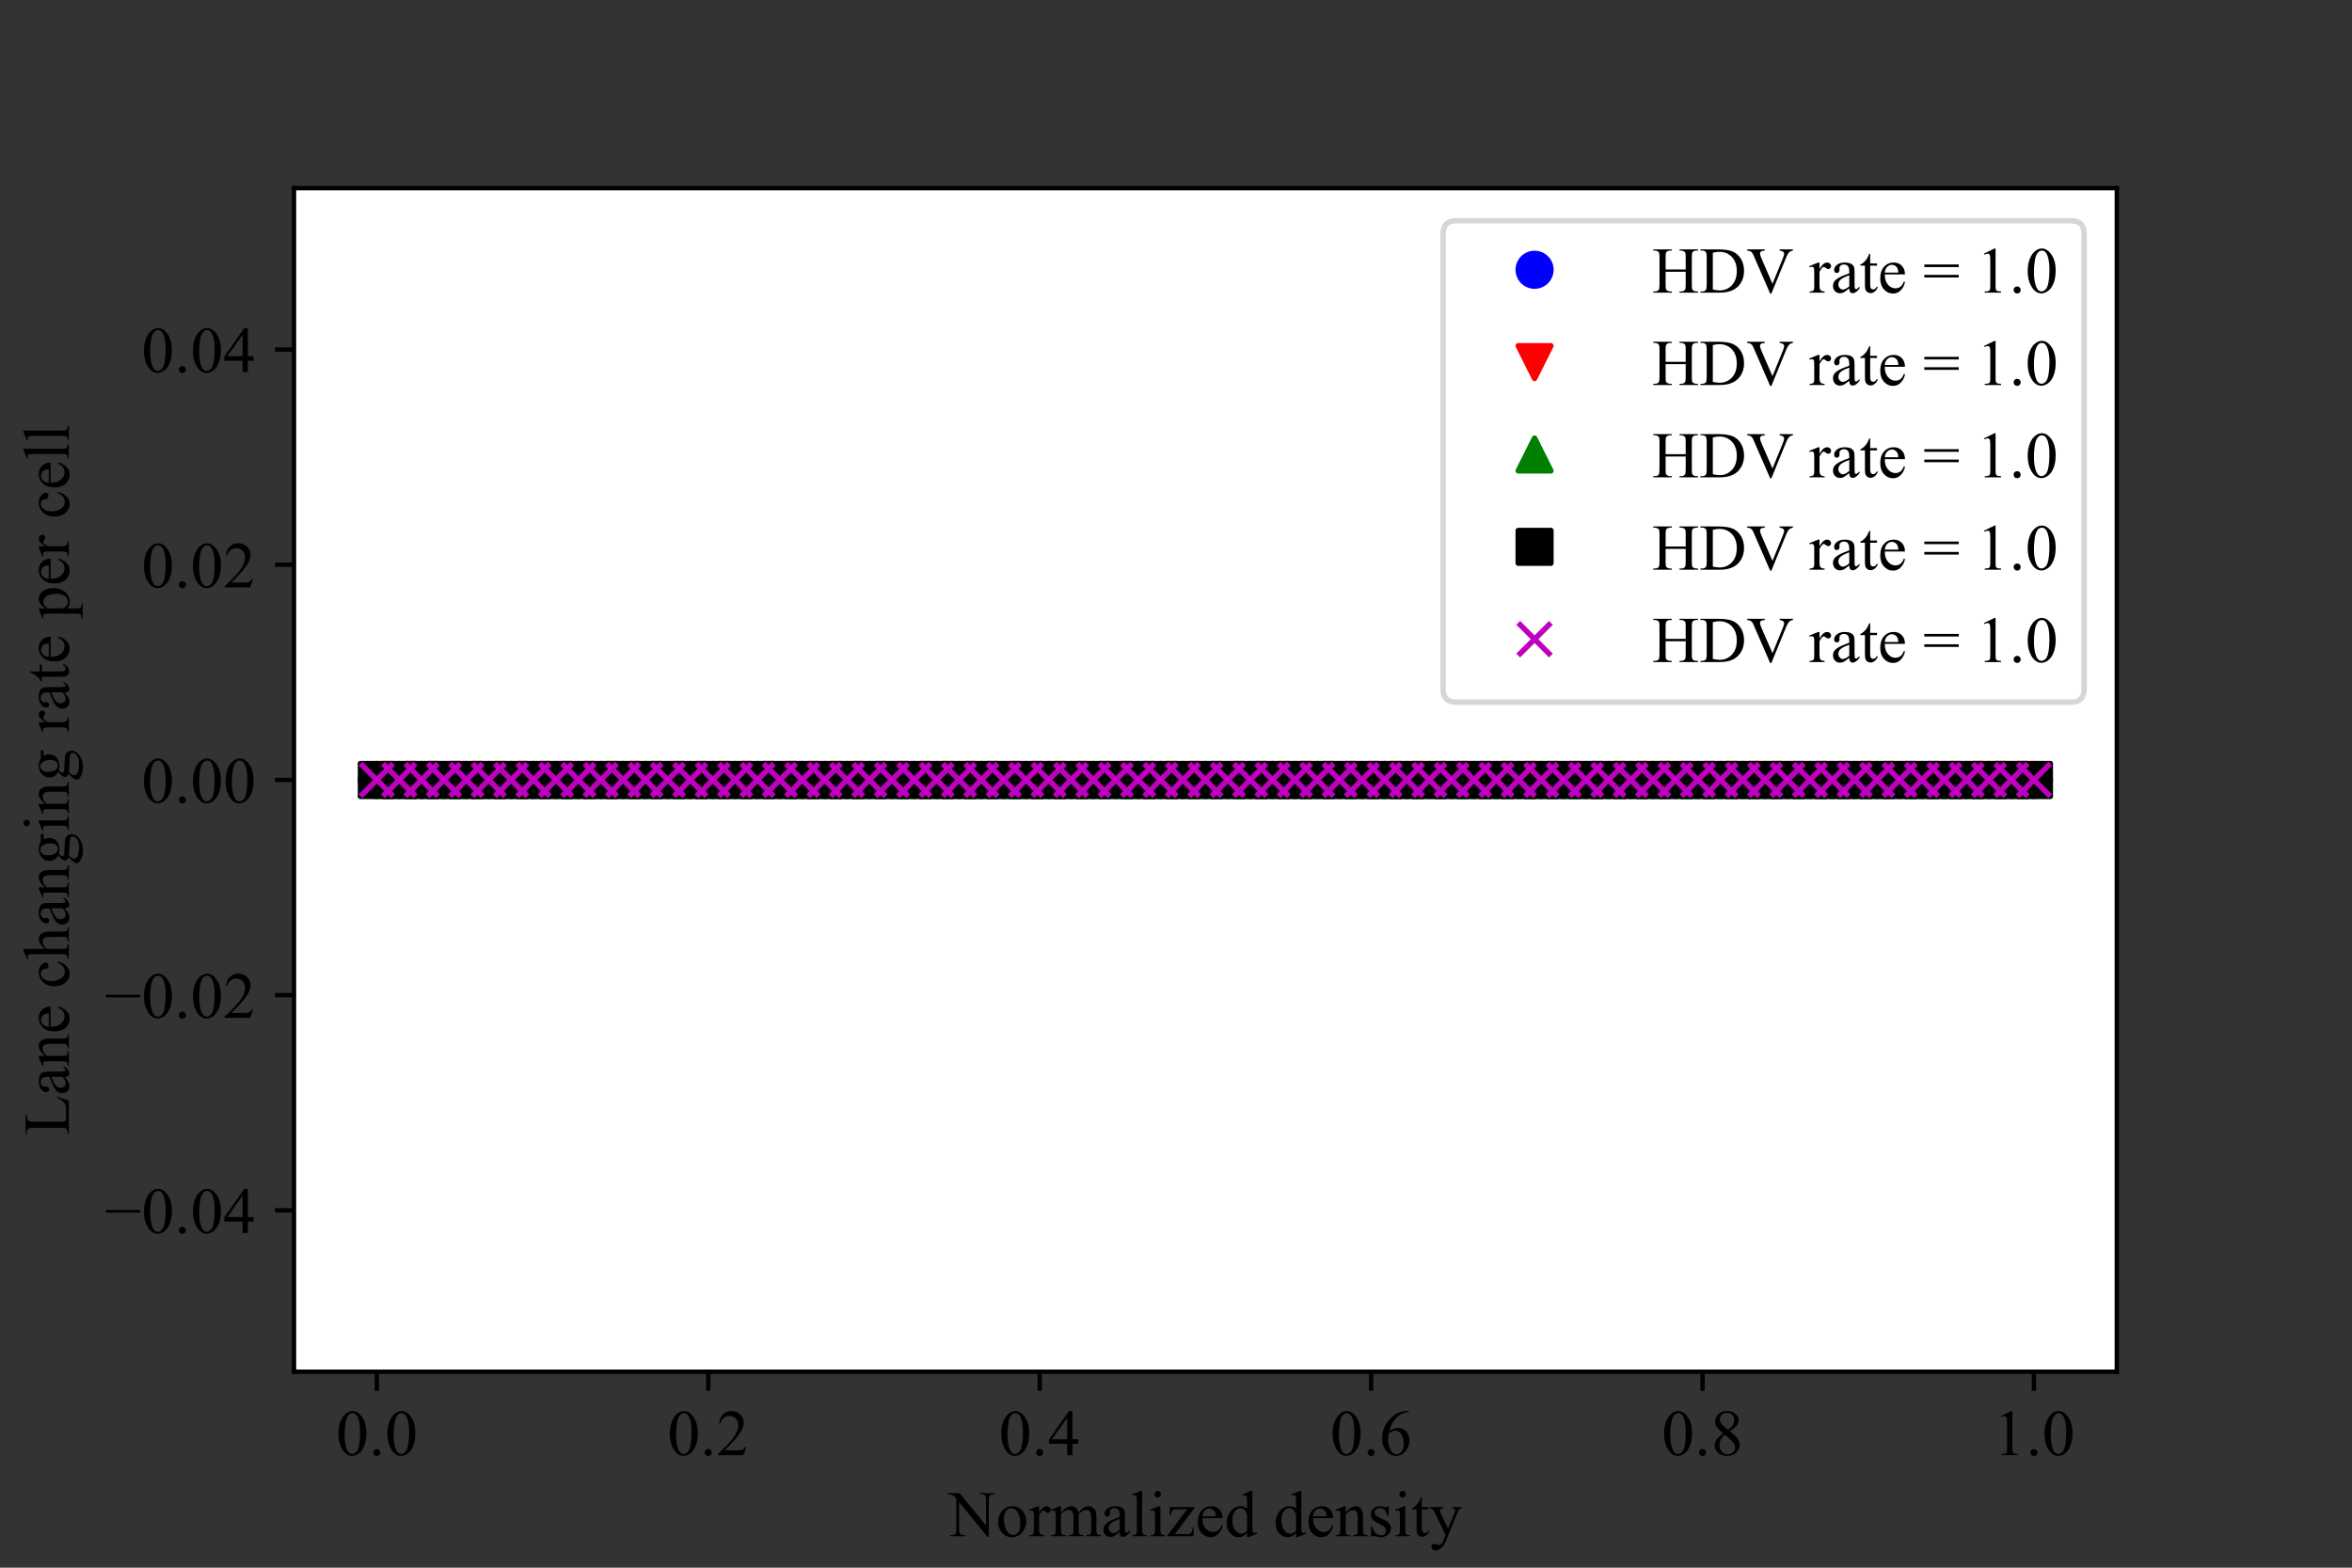 <?xml version="1.0" encoding="utf-8" standalone="no"?>
<!DOCTYPE svg PUBLIC "-//W3C//DTD SVG 1.1//EN"
  "http://www.w3.org/Graphics/SVG/1.1/DTD/svg11.dtd">
<!-- Created with matplotlib (https://matplotlib.org/) -->
<svg height="288pt" version="1.1" viewBox="0 0 432 288" width="432pt" xmlns="http://www.w3.org/2000/svg" xmlns:xlink="http://www.w3.org/1999/xlink">
 <rect x="0" y="0" width="432" height="288" fill="#333333" stroke="none"/>
 <defs>
  <style type="text/css">*{stroke-linecap:butt;stroke-linejoin:round;}</style>
 </defs>
 <g id="figure_1">
  <g id="patch_1">
   <path d="M 0 288 
L 432 288 
L 432 0 
L 0 0 
z
" style="fill:none;"/>
  </g>
  <g id="axes_1">
   <g id="patch_2">
    <path d="M 54 252 
L 388.8 252 
L 388.8 34.56 
L 54 34.56 
z
" style="fill:#ffffff;"/>
   </g>
   <g id="matplotlib.axis_1">
    <g id="xtick_1">
     <g id="line2d_1">
      <defs>
       <path d="M 0 0 
L 0 3.5 
" id="m7080e9454f" style="stroke:#000000;stroke-width:0.8;"/>
      </defs>
      <g>
       <use style="stroke:#000000;stroke-width:0.8;" x="69.218" xlink:href="#m7080e9454f" y="252"/>
      </g>
     </g>
     <g id="text_1">
      <!-- 0.0 -->
      <g transform="translate(61.718 267.332)scale(0.12 -0.12)">
       <defs>
        <path d="M 3.609 32.719 
Q 3.609 44.047 7.031 52.219 
Q 10.453 60.406 16.109 64.406 
Q 20.516 67.578 25.203 67.578 
Q 32.812 67.578 38.875 59.812 
Q 46.438 50.203 46.438 33.734 
Q 46.438 22.219 43.109 14.156 
Q 39.797 6.109 34.641 2.469 
Q 29.5 -1.172 24.703 -1.172 
Q 15.234 -1.172 8.938 10.016 
Q 3.609 19.438 3.609 32.719 
z
M 13.188 31.5 
Q 13.188 17.828 16.547 9.188 
Q 19.344 1.906 24.859 1.906 
Q 27.484 1.906 30.312 4.266 
Q 33.156 6.641 34.625 12.203 
Q 36.859 20.609 36.859 35.891 
Q 36.859 47.219 34.516 54.781 
Q 32.766 60.406 29.984 62.75 
Q 27.984 64.359 25.141 64.359 
Q 21.828 64.359 19.234 61.375 
Q 15.719 57.328 14.453 48.625 
Q 13.188 39.938 13.188 31.5 
z
" id="TimesNewRomanPSMT-48"/>
        <path d="M 12.5 9.469 
Q 14.797 9.469 16.359 7.875 
Q 17.922 6.297 17.922 4.047 
Q 17.922 1.812 16.328 0.219 
Q 14.75 -1.375 12.5 -1.375 
Q 10.25 -1.375 8.656 0.219 
Q 7.078 1.812 7.078 4.047 
Q 7.078 6.344 8.656 7.906 
Q 10.25 9.469 12.5 9.469 
z
" id="TimesNewRomanPSMT-46"/>
       </defs>
       <use xlink:href="#TimesNewRomanPSMT-48"/>
       <use x="50" xlink:href="#TimesNewRomanPSMT-46"/>
       <use x="75" xlink:href="#TimesNewRomanPSMT-48"/>
      </g>
     </g>
    </g>
    <g id="xtick_2">
     <g id="line2d_2">
      <g>
       <use style="stroke:#000000;stroke-width:0.8;" x="130.091" xlink:href="#m7080e9454f" y="252"/>
      </g>
     </g>
     <g id="text_2">
      <!-- 0.2 -->
      <g transform="translate(122.591 267.332)scale(0.12 -0.12)">
       <defs>
        <path d="M 45.844 12.75 
L 41.219 0 
L 2.156 0 
L 2.156 1.812 
Q 19.391 17.531 26.422 27.484 
Q 33.453 37.453 33.453 45.703 
Q 33.453 52 29.594 56.047 
Q 25.734 60.109 20.359 60.109 
Q 15.484 60.109 11.594 57.25 
Q 7.719 54.391 5.859 48.875 
L 4.047 48.875 
Q 5.281 57.906 10.328 62.734 
Q 15.375 67.578 22.953 67.578 
Q 31 67.578 36.391 62.406 
Q 41.797 57.234 41.797 50.203 
Q 41.797 45.172 39.453 40.141 
Q 35.844 32.234 27.734 23.391 
Q 15.578 10.109 12.547 7.375 
L 29.828 7.375 
Q 35.109 7.375 37.234 7.766 
Q 39.359 8.156 41.062 9.344 
Q 42.781 10.547 44.047 12.75 
z
" id="TimesNewRomanPSMT-50"/>
       </defs>
       <use xlink:href="#TimesNewRomanPSMT-48"/>
       <use x="50" xlink:href="#TimesNewRomanPSMT-46"/>
       <use x="75" xlink:href="#TimesNewRomanPSMT-50"/>
      </g>
     </g>
    </g>
    <g id="xtick_3">
     <g id="line2d_3">
      <g>
       <use style="stroke:#000000;stroke-width:0.8;" x="190.964" xlink:href="#m7080e9454f" y="252"/>
      </g>
     </g>
     <g id="text_3">
      <!-- 0.4 -->
      <g transform="translate(183.464 267.332)scale(0.12 -0.12)">
       <defs>
        <path d="M 46.531 24.422 
L 46.531 17.484 
L 37.641 17.484 
L 37.641 0 
L 29.594 0 
L 29.594 17.484 
L 1.562 17.484 
L 1.562 23.734 
L 32.281 67.578 
L 37.641 67.578 
L 37.641 24.422 
z
M 29.594 24.422 
L 29.594 57.281 
L 6.344 24.422 
z
" id="TimesNewRomanPSMT-52"/>
       </defs>
       <use xlink:href="#TimesNewRomanPSMT-48"/>
       <use x="50" xlink:href="#TimesNewRomanPSMT-46"/>
       <use x="75" xlink:href="#TimesNewRomanPSMT-52"/>
      </g>
     </g>
    </g>
    <g id="xtick_4">
     <g id="line2d_4">
      <g>
       <use style="stroke:#000000;stroke-width:0.8;" x="251.836" xlink:href="#m7080e9454f" y="252"/>
      </g>
     </g>
     <g id="text_4">
      <!-- 0.6 -->
      <g transform="translate(244.336 267.332)scale(0.12 -0.12)">
       <defs>
        <path d="M 44.828 67.578 
L 44.828 65.766 
Q 38.375 65.141 34.297 63.203 
Q 30.219 61.281 26.234 57.328 
Q 22.266 53.375 19.656 48.516 
Q 17.047 43.656 15.281 36.969 
Q 22.312 41.797 29.391 41.797 
Q 36.188 41.797 41.156 36.328 
Q 46.141 30.859 46.141 22.266 
Q 46.141 13.969 41.109 7.125 
Q 35.062 -1.172 25.094 -1.172 
Q 18.312 -1.172 13.578 3.328 
Q 4.297 12.062 4.297 25.984 
Q 4.297 34.859 7.859 42.859 
Q 11.422 50.875 18.031 57.078 
Q 24.656 63.281 30.703 65.422 
Q 36.766 67.578 42 67.578 
z
M 14.453 33.406 
Q 13.578 26.812 13.578 22.75 
Q 13.578 18.062 15.312 12.562 
Q 17.047 7.078 20.453 3.859 
Q 22.953 1.562 26.516 1.562 
Q 30.766 1.562 34.109 5.562 
Q 37.453 9.578 37.453 17 
Q 37.453 25.344 34.125 31.438 
Q 30.812 37.547 24.703 37.547 
Q 22.859 37.547 20.734 36.766 
Q 18.609 35.984 14.453 33.406 
z
" id="TimesNewRomanPSMT-54"/>
       </defs>
       <use xlink:href="#TimesNewRomanPSMT-48"/>
       <use x="50" xlink:href="#TimesNewRomanPSMT-46"/>
       <use x="75" xlink:href="#TimesNewRomanPSMT-54"/>
      </g>
     </g>
    </g>
    <g id="xtick_5">
     <g id="line2d_5">
      <g>
       <use style="stroke:#000000;stroke-width:0.8;" x="312.709" xlink:href="#m7080e9454f" y="252"/>
      </g>
     </g>
     <g id="text_5">
      <!-- 0.8 -->
      <g transform="translate(305.209 267.332)scale(0.12 -0.12)">
       <defs>
        <path d="M 19.188 33.344 
Q 11.328 39.797 9.047 43.703 
Q 6.781 47.609 6.781 51.812 
Q 6.781 58.25 11.766 62.906 
Q 16.75 67.578 25 67.578 
Q 33.016 67.578 37.891 63.234 
Q 42.781 58.891 42.781 53.328 
Q 42.781 49.609 40.141 45.75 
Q 37.5 41.891 29.156 36.672 
Q 37.75 30.031 40.531 26.219 
Q 44.234 21.234 44.234 15.719 
Q 44.234 8.734 38.906 3.781 
Q 33.594 -1.172 24.953 -1.172 
Q 15.531 -1.172 10.25 4.734 
Q 6.062 9.469 6.062 15.094 
Q 6.062 19.484 9.016 23.797 
Q 11.969 28.125 19.188 33.344 
z
M 26.859 38.578 
Q 32.719 43.844 34.281 46.891 
Q 35.844 49.953 35.844 53.812 
Q 35.844 58.938 32.953 61.844 
Q 30.078 64.75 25.094 64.75 
Q 20.125 64.75 17 61.859 
Q 13.875 58.984 13.875 55.125 
Q 13.875 52.594 15.156 50.047 
Q 16.453 47.516 18.844 45.219 
z
M 21.484 31.5 
Q 17.438 28.078 15.484 24.047 
Q 13.531 20.016 13.531 15.328 
Q 13.531 9.031 16.969 5.25 
Q 20.406 1.469 25.734 1.469 
Q 31 1.469 34.172 4.438 
Q 37.359 7.422 37.359 11.672 
Q 37.359 15.188 35.5 17.969 
Q 32.031 23.141 21.484 31.5 
z
" id="TimesNewRomanPSMT-56"/>
       </defs>
       <use xlink:href="#TimesNewRomanPSMT-48"/>
       <use x="50" xlink:href="#TimesNewRomanPSMT-46"/>
       <use x="75" xlink:href="#TimesNewRomanPSMT-56"/>
      </g>
     </g>
    </g>
    <g id="xtick_6">
     <g id="line2d_6">
      <g>
       <use style="stroke:#000000;stroke-width:0.8;" x="373.582" xlink:href="#m7080e9454f" y="252"/>
      </g>
     </g>
     <g id="text_6">
      <!-- 1.0 -->
      <g transform="translate(366.082 267.332)scale(0.12 -0.12)">
       <defs>
        <path d="M 11.719 59.719 
L 27.828 67.578 
L 29.438 67.578 
L 29.438 11.672 
Q 29.438 6.109 29.906 4.734 
Q 30.375 3.375 31.828 2.641 
Q 33.297 1.906 37.797 1.812 
L 37.797 0 
L 12.891 0 
L 12.891 1.812 
Q 17.578 1.906 18.938 2.609 
Q 20.312 3.328 20.844 4.516 
Q 21.391 5.719 21.391 11.672 
L 21.391 47.406 
Q 21.391 54.641 20.906 56.688 
Q 20.562 58.25 19.656 58.984 
Q 18.75 59.719 17.484 59.719 
Q 15.672 59.719 12.453 58.203 
z
" id="TimesNewRomanPSMT-49"/>
       </defs>
       <use xlink:href="#TimesNewRomanPSMT-49"/>
       <use x="50" xlink:href="#TimesNewRomanPSMT-46"/>
       <use x="75" xlink:href="#TimesNewRomanPSMT-48"/>
      </g>
     </g>
    </g>
    <g id="text_7">
     <!-- Normalized density -->
     <g transform="translate(174.246 282.232)scale(0.12 -0.12)">
      <defs>
       <path d="M -1.312 66.219 
L 16.656 66.219 
L 57.125 16.547 
L 57.125 54.734 
Q 57.125 60.844 55.766 62.359 
Q 53.953 64.406 50.047 64.406 
L 47.75 64.406 
L 47.75 66.219 
L 70.797 66.219 
L 70.797 64.406 
L 68.453 64.406 
Q 64.266 64.406 62.5 61.859 
Q 61.422 60.297 61.422 54.734 
L 61.422 -1.078 
L 59.672 -1.078 
L 16.016 52.25 
L 16.016 11.469 
Q 16.016 5.375 17.328 3.859 
Q 19.188 1.812 23.047 1.812 
L 25.391 1.812 
L 25.391 0 
L 2.344 0 
L 2.344 1.812 
L 4.641 1.812 
Q 8.891 1.812 10.641 4.344 
Q 11.719 5.906 11.719 11.469 
L 11.719 57.516 
Q 8.844 60.891 7.344 61.953 
Q 5.859 63.031 2.984 63.969 
Q 1.562 64.406 -1.312 64.406 
z
" id="TimesNewRomanPSMT-78"/>
       <path d="M 25 46.047 
Q 35.156 46.047 41.312 38.328 
Q 46.531 31.734 46.531 23.188 
Q 46.531 17.188 43.641 11.031 
Q 40.766 4.891 35.719 1.75 
Q 30.672 -1.375 24.469 -1.375 
Q 14.359 -1.375 8.406 6.688 
Q 3.375 13.484 3.375 21.922 
Q 3.375 28.078 6.422 34.156 
Q 9.469 40.234 14.453 43.141 
Q 19.438 46.047 25 46.047 
z
M 23.484 42.875 
Q 20.906 42.875 18.281 41.328 
Q 15.672 39.797 14.062 35.938 
Q 12.453 32.078 12.453 26.031 
Q 12.453 16.266 16.328 9.172 
Q 20.219 2.094 26.562 2.094 
Q 31.297 2.094 34.375 6 
Q 37.453 9.906 37.453 19.438 
Q 37.453 31.344 32.328 38.188 
Q 28.859 42.875 23.484 42.875 
z
" id="TimesNewRomanPSMT-111"/>
       <path d="M 16.219 46.047 
L 16.219 35.984 
Q 21.828 46.047 27.734 46.047 
Q 30.422 46.047 32.172 44.406 
Q 33.938 42.781 33.938 40.625 
Q 33.938 38.719 32.656 37.391 
Q 31.391 36.078 29.641 36.078 
Q 27.938 36.078 25.812 37.766 
Q 23.688 39.453 22.656 39.453 
Q 21.781 39.453 20.75 38.484 
Q 18.562 36.469 16.219 31.891 
L 16.219 10.453 
Q 16.219 6.734 17.141 4.828 
Q 17.781 3.516 19.391 2.641 
Q 21 1.766 24.031 1.766 
L 24.031 0 
L 1.125 0 
L 1.125 1.766 
Q 4.547 1.766 6.203 2.828 
Q 7.422 3.609 7.906 5.328 
Q 8.156 6.156 8.156 10.062 
L 8.156 27.391 
Q 8.156 35.203 7.828 36.688 
Q 7.516 38.188 6.656 38.859 
Q 5.812 39.547 4.547 39.547 
Q 3.031 39.547 1.125 38.812 
L 0.641 40.578 
L 14.156 46.047 
z
" id="TimesNewRomanPSMT-114"/>
       <path d="M 16.406 36.531 
Q 21.297 41.406 22.172 42.141 
Q 24.359 44 26.891 45.016 
Q 29.438 46.047 31.938 46.047 
Q 36.141 46.047 39.156 43.594 
Q 42.188 41.156 43.219 36.531 
Q 48.25 42.391 51.703 44.219 
Q 55.172 46.047 58.844 46.047 
Q 62.406 46.047 65.156 44.219 
Q 67.922 42.391 69.531 38.234 
Q 70.609 35.406 70.609 29.344 
L 70.609 10.109 
Q 70.609 5.906 71.234 4.344 
Q 71.734 3.266 73.047 2.516 
Q 74.359 1.766 77.344 1.766 
L 77.344 0 
L 55.281 0 
L 55.281 1.766 
L 56.203 1.766 
Q 59.078 1.766 60.688 2.875 
Q 61.812 3.656 62.312 5.375 
Q 62.5 6.203 62.5 10.109 
L 62.5 29.344 
Q 62.5 34.812 61.188 37.062 
Q 59.281 40.188 55.078 40.188 
Q 52.484 40.188 49.875 38.891 
Q 47.266 37.594 43.562 34.078 
L 43.453 33.547 
L 43.562 31.453 
L 43.562 10.109 
Q 43.562 5.516 44.062 4.391 
Q 44.578 3.266 45.984 2.516 
Q 47.406 1.766 50.828 1.766 
L 50.828 0 
L 28.219 0 
L 28.219 1.766 
Q 31.938 1.766 33.328 2.641 
Q 34.719 3.516 35.25 5.281 
Q 35.5 6.109 35.5 10.109 
L 35.5 29.344 
Q 35.5 34.812 33.891 37.203 
Q 31.734 40.328 27.875 40.328 
Q 25.25 40.328 22.656 38.922 
Q 18.609 36.766 16.406 34.078 
L 16.406 10.109 
Q 16.406 5.719 17.016 4.391 
Q 17.625 3.078 18.812 2.422 
Q 20.016 1.766 23.688 1.766 
L 23.688 0 
L 1.562 0 
L 1.562 1.766 
Q 4.641 1.766 5.859 2.422 
Q 7.078 3.078 7.703 4.516 
Q 8.344 5.953 8.344 10.109 
L 8.344 27.203 
Q 8.344 34.578 7.906 36.719 
Q 7.562 38.328 6.828 38.938 
Q 6.109 39.547 4.828 39.547 
Q 3.469 39.547 1.562 38.812 
L 0.828 40.578 
L 14.312 46.047 
L 16.406 46.047 
z
" id="TimesNewRomanPSMT-109"/>
       <path d="M 28.469 6.453 
Q 21.578 1.125 19.828 0.297 
Q 17.188 -0.922 14.203 -0.922 
Q 9.578 -0.922 6.562 2.25 
Q 3.562 5.422 3.562 10.594 
Q 3.562 13.875 5.031 16.266 
Q 7.031 19.578 11.984 22.5 
Q 16.938 25.438 28.469 29.641 
L 28.469 31.391 
Q 28.469 38.094 26.344 40.578 
Q 24.219 43.062 20.172 43.062 
Q 17.094 43.062 15.281 41.406 
Q 13.422 39.75 13.422 37.594 
L 13.531 34.766 
Q 13.531 32.516 12.375 31.297 
Q 11.234 30.078 9.375 30.078 
Q 7.562 30.078 6.422 31.344 
Q 5.281 32.625 5.281 34.812 
Q 5.281 39.016 9.578 42.531 
Q 13.875 46.047 21.625 46.047 
Q 27.594 46.047 31.391 44.047 
Q 34.281 42.531 35.641 39.312 
Q 36.531 37.203 36.531 30.719 
L 36.531 15.531 
Q 36.531 9.125 36.766 7.688 
Q 37.016 6.25 37.578 5.766 
Q 38.141 5.281 38.875 5.281 
Q 39.656 5.281 40.234 5.609 
Q 41.266 6.25 44.188 9.188 
L 44.188 6.453 
Q 38.719 -0.875 33.734 -0.875 
Q 31.344 -0.875 29.922 0.781 
Q 28.516 2.438 28.469 6.453 
z
M 28.469 9.625 
L 28.469 26.656 
Q 21.094 23.734 18.953 22.516 
Q 15.094 20.359 13.422 18.016 
Q 11.766 15.672 11.766 12.891 
Q 11.766 9.375 13.859 7.047 
Q 15.969 4.734 18.703 4.734 
Q 22.406 4.734 28.469 9.625 
z
" id="TimesNewRomanPSMT-97"/>
       <path d="M 18.5 69.438 
L 18.5 10.109 
Q 18.5 5.906 19.109 4.531 
Q 19.734 3.172 21 2.469 
Q 22.266 1.766 25.734 1.766 
L 25.734 0 
L 3.812 0 
L 3.812 1.766 
Q 6.891 1.766 8 2.391 
Q 9.125 3.031 9.766 4.484 
Q 10.406 5.953 10.406 10.109 
L 10.406 50.734 
Q 10.406 58.297 10.062 60.031 
Q 9.719 61.766 8.953 62.391 
Q 8.203 63.031 7.031 63.031 
Q 5.766 63.031 3.812 62.25 
L 2.984 63.969 
L 16.312 69.438 
z
" id="TimesNewRomanPSMT-108"/>
       <path d="M 14.5 69.438 
Q 16.547 69.438 17.984 67.984 
Q 19.438 66.547 19.438 64.5 
Q 19.438 62.453 17.984 60.984 
Q 16.547 59.516 14.5 59.516 
Q 12.453 59.516 10.984 60.984 
Q 9.516 62.453 9.516 64.5 
Q 9.516 66.547 10.953 67.984 
Q 12.406 69.438 14.5 69.438 
z
M 18.562 46.047 
L 18.562 10.109 
Q 18.562 5.906 19.172 4.516 
Q 19.781 3.125 20.969 2.438 
Q 22.172 1.766 25.344 1.766 
L 25.344 0 
L 3.609 0 
L 3.609 1.766 
Q 6.891 1.766 8 2.391 
Q 9.125 3.031 9.781 4.484 
Q 10.453 5.953 10.453 10.109 
L 10.453 27.344 
Q 10.453 34.625 10.016 36.766 
Q 9.672 38.328 8.938 38.938 
Q 8.203 39.547 6.938 39.547 
Q 5.562 39.547 3.609 38.812 
L 2.938 40.578 
L 16.406 46.047 
z
" id="TimesNewRomanPSMT-105"/>
       <path d="M 42 13.719 
L 41.453 0 
L 2 0 
L 2 1.766 
L 31.688 41.312 
L 17.047 41.312 
Q 12.312 41.312 10.844 40.703 
Q 9.375 40.094 8.453 38.375 
Q 7.125 35.938 6.938 32.328 
L 4.984 32.328 
L 5.281 44.734 
L 42.781 44.734 
L 42.781 42.922 
L 12.797 3.266 
L 29.109 3.266 
Q 34.234 3.266 36.062 4.125 
Q 37.891 4.984 39.016 7.125 
Q 39.797 8.688 40.328 13.719 
z
" id="TimesNewRomanPSMT-122"/>
       <path d="M 10.641 27.875 
Q 10.594 17.922 15.484 12.25 
Q 20.359 6.594 26.953 6.594 
Q 31.344 6.594 34.594 9 
Q 37.844 11.422 40.047 17.281 
L 41.547 16.312 
Q 40.531 9.625 35.594 4.125 
Q 30.672 -1.375 23.25 -1.375 
Q 15.188 -1.375 9.453 4.906 
Q 3.719 11.188 3.719 21.781 
Q 3.719 33.25 9.594 39.672 
Q 15.484 46.094 24.359 46.094 
Q 31.891 46.094 36.719 41.141 
Q 41.547 36.188 41.547 27.875 
z
M 10.641 30.719 
L 31.344 30.719 
Q 31.109 35.016 30.328 36.766 
Q 29.109 39.5 26.688 41.062 
Q 24.266 42.625 21.625 42.625 
Q 17.578 42.625 14.375 39.469 
Q 11.188 36.328 10.641 30.719 
z
" id="TimesNewRomanPSMT-101"/>
       <path d="M 34.719 5.031 
Q 31.453 1.609 28.328 0.109 
Q 25.203 -1.375 21.578 -1.375 
Q 14.266 -1.375 8.797 4.75 
Q 3.328 10.891 3.328 20.516 
Q 3.328 30.125 9.375 38.109 
Q 15.438 46.094 24.953 46.094 
Q 30.859 46.094 34.719 42.328 
L 34.719 50.594 
Q 34.719 58.25 34.344 60 
Q 33.984 61.766 33.203 62.391 
Q 32.422 63.031 31.25 63.031 
Q 29.984 63.031 27.875 62.25 
L 27.25 63.969 
L 40.578 69.438 
L 42.781 69.438 
L 42.781 17.719 
Q 42.781 9.859 43.141 8.125 
Q 43.5 6.391 44.312 5.703 
Q 45.125 5.031 46.188 5.031 
Q 47.516 5.031 49.703 5.859 
L 50.25 4.156 
L 36.969 -1.375 
L 34.719 -1.375 
z
M 34.719 8.453 
L 34.719 31.5 
Q 34.422 34.812 32.953 37.547 
Q 31.5 40.281 29.078 41.672 
Q 26.656 43.062 24.359 43.062 
Q 20.062 43.062 16.703 39.203 
Q 12.25 34.125 12.25 24.359 
Q 12.25 14.5 16.547 9.25 
Q 20.844 4 26.125 4 
Q 30.562 4 34.719 8.453 
z
" id="TimesNewRomanPSMT-100"/>
       <path id="TimesNewRomanPSMT-32"/>
       <path d="M 16.156 36.578 
Q 24.031 46.047 31.156 46.047 
Q 34.812 46.047 37.453 44.219 
Q 40.094 42.391 41.656 38.188 
Q 42.719 35.25 42.719 29.203 
L 42.719 10.109 
Q 42.719 5.859 43.406 4.344 
Q 43.953 3.125 45.141 2.438 
Q 46.344 1.766 49.562 1.766 
L 49.562 0 
L 27.438 0 
L 27.438 1.766 
L 28.375 1.766 
Q 31.5 1.766 32.734 2.703 
Q 33.984 3.656 34.469 5.516 
Q 34.672 6.25 34.672 10.109 
L 34.672 28.422 
Q 34.672 34.516 33.078 37.281 
Q 31.5 40.047 27.734 40.047 
Q 21.922 40.047 16.156 33.688 
L 16.156 10.109 
Q 16.156 5.562 16.703 4.5 
Q 17.391 3.078 18.578 2.422 
Q 19.781 1.766 23.438 1.766 
L 23.438 0 
L 1.312 0 
L 1.312 1.766 
L 2.297 1.766 
Q 5.719 1.766 6.906 3.484 
Q 8.109 5.219 8.109 10.109 
L 8.109 26.703 
Q 8.109 34.766 7.734 36.516 
Q 7.375 38.281 6.609 38.906 
Q 5.859 39.547 4.594 39.547 
Q 3.219 39.547 1.312 38.812 
L 0.594 40.578 
L 14.062 46.047 
L 16.156 46.047 
z
" id="TimesNewRomanPSMT-110"/>
       <path d="M 32.031 46.047 
L 32.031 30.812 
L 30.422 30.812 
Q 28.562 37.984 25.656 40.578 
Q 22.75 43.172 18.266 43.172 
Q 14.844 43.172 12.734 41.359 
Q 10.641 39.547 10.641 37.359 
Q 10.641 34.625 12.203 32.672 
Q 13.719 30.672 18.359 28.422 
L 25.484 24.953 
Q 35.406 20.125 35.406 12.203 
Q 35.406 6.109 30.781 2.359 
Q 26.172 -1.375 20.453 -1.375 
Q 16.359 -1.375 11.078 0.094 
Q 9.469 0.594 8.453 0.594 
Q 7.328 0.594 6.688 -0.688 
L 5.078 -0.688 
L 5.078 15.281 
L 6.688 15.281 
Q 8.062 8.453 11.906 4.984 
Q 15.766 1.516 20.562 1.516 
Q 23.922 1.516 26.047 3.484 
Q 28.172 5.469 28.172 8.25 
Q 28.172 11.625 25.797 13.922 
Q 23.438 16.219 16.359 19.734 
Q 9.281 23.25 7.078 26.078 
Q 4.891 28.859 4.891 33.109 
Q 4.891 38.625 8.672 42.328 
Q 12.453 46.047 18.453 46.047 
Q 21.094 46.047 24.859 44.922 
Q 27.344 44.188 28.172 44.188 
Q 28.953 44.188 29.391 44.531 
Q 29.828 44.875 30.422 46.047 
z
" id="TimesNewRomanPSMT-115"/>
       <path d="M 16.109 59.422 
L 16.109 44.734 
L 26.562 44.734 
L 26.562 41.312 
L 16.109 41.312 
L 16.109 12.312 
Q 16.109 7.953 17.359 6.438 
Q 18.609 4.938 20.562 4.938 
Q 22.172 4.938 23.688 5.938 
Q 25.203 6.938 26.031 8.891 
L 27.938 8.891 
Q 26.219 4.109 23.094 1.688 
Q 19.969 -0.734 16.656 -0.734 
Q 14.406 -0.734 12.25 0.516 
Q 10.109 1.766 9.078 4.078 
Q 8.062 6.391 8.062 11.234 
L 8.062 41.312 
L 0.984 41.312 
L 0.984 42.922 
Q 3.656 44 6.469 46.562 
Q 9.281 49.125 11.469 52.641 
Q 12.594 54.5 14.594 59.422 
z
" id="TimesNewRomanPSMT-116"/>
       <path d="M 0.594 44.734 
L 21.438 44.734 
L 21.438 42.922 
L 20.406 42.922 
Q 18.219 42.922 17.109 41.969 
Q 16.016 41.016 16.016 39.594 
Q 16.016 37.703 17.625 34.328 
L 28.516 11.766 
L 38.531 36.469 
Q 39.359 38.484 39.359 40.438 
Q 39.359 41.312 39.016 41.75 
Q 38.625 42.281 37.797 42.594 
Q 36.969 42.922 34.859 42.922 
L 34.859 44.734 
L 49.422 44.734 
L 49.422 42.922 
Q 47.609 42.719 46.625 42.125 
Q 45.656 41.547 44.484 39.938 
Q 44.047 39.266 42.828 36.188 
L 24.609 -8.453 
Q 21.969 -14.938 17.688 -18.25 
Q 13.422 -21.578 9.469 -21.578 
Q 6.594 -21.578 4.734 -19.922 
Q 2.875 -18.266 2.875 -16.109 
Q 2.875 -14.062 4.219 -12.812 
Q 5.562 -11.578 7.906 -11.578 
Q 9.516 -11.578 12.312 -12.641 
Q 14.266 -13.375 14.75 -13.375 
Q 16.219 -13.375 17.938 -11.859 
Q 19.672 -10.359 21.438 -6 
L 24.609 1.766 
L 8.547 35.5 
Q 7.812 37.016 6.203 39.266 
Q 4.984 40.969 4.203 41.547 
Q 3.078 42.328 0.594 42.922 
z
" id="TimesNewRomanPSMT-121"/>
      </defs>
      <use xlink:href="#TimesNewRomanPSMT-78"/>
      <use x="72.217" xlink:href="#TimesNewRomanPSMT-111"/>
      <use x="122.217" xlink:href="#TimesNewRomanPSMT-114"/>
      <use x="155.518" xlink:href="#TimesNewRomanPSMT-109"/>
      <use x="233.301" xlink:href="#TimesNewRomanPSMT-97"/>
      <use x="277.686" xlink:href="#TimesNewRomanPSMT-108"/>
      <use x="305.469" xlink:href="#TimesNewRomanPSMT-105"/>
      <use x="333.252" xlink:href="#TimesNewRomanPSMT-122"/>
      <use x="377.637" xlink:href="#TimesNewRomanPSMT-101"/>
      <use x="422.021" xlink:href="#TimesNewRomanPSMT-100"/>
      <use x="472.021" xlink:href="#TimesNewRomanPSMT-32"/>
      <use x="497.021" xlink:href="#TimesNewRomanPSMT-100"/>
      <use x="547.021" xlink:href="#TimesNewRomanPSMT-101"/>
      <use x="591.406" xlink:href="#TimesNewRomanPSMT-110"/>
      <use x="641.406" xlink:href="#TimesNewRomanPSMT-115"/>
      <use x="680.322" xlink:href="#TimesNewRomanPSMT-105"/>
      <use x="708.105" xlink:href="#TimesNewRomanPSMT-116"/>
      <use x="735.889" xlink:href="#TimesNewRomanPSMT-121"/>
     </g>
    </g>
   </g>
   <g id="matplotlib.axis_2">
    <g id="ytick_1">
     <g id="line2d_7">
      <defs>
       <path d="M 0 0 
L -3.5 0 
" id="m15c8e542e3" style="stroke:#000000;stroke-width:0.8;"/>
      </defs>
      <g>
       <use style="stroke:#000000;stroke-width:0.8;" x="54" xlink:href="#m15c8e542e3" y="222.349"/>
      </g>
     </g>
     <g id="text_8">
      <!-- −0.04 -->
      <g transform="translate(19.233 226.515)scale(0.12 -0.12)">
       <defs>
        <path d="M 54.438 31.25 
L 1.812 31.25 
L 1.812 35.25 
L 54.438 35.25 
z
" id="TimesNewRomanPSMT-8722"/>
       </defs>
       <use xlink:href="#TimesNewRomanPSMT-8722"/>
       <use x="56.396" xlink:href="#TimesNewRomanPSMT-48"/>
       <use x="106.396" xlink:href="#TimesNewRomanPSMT-46"/>
       <use x="131.396" xlink:href="#TimesNewRomanPSMT-48"/>
       <use x="181.396" xlink:href="#TimesNewRomanPSMT-52"/>
      </g>
     </g>
    </g>
    <g id="ytick_2">
     <g id="line2d_8">
      <g>
       <use style="stroke:#000000;stroke-width:0.8;" x="54" xlink:href="#m15c8e542e3" y="182.815"/>
      </g>
     </g>
     <g id="text_9">
      <!-- −0.02 -->
      <g transform="translate(19.233 186.981)scale(0.12 -0.12)">
       <use xlink:href="#TimesNewRomanPSMT-8722"/>
       <use x="56.396" xlink:href="#TimesNewRomanPSMT-48"/>
       <use x="106.396" xlink:href="#TimesNewRomanPSMT-46"/>
       <use x="131.396" xlink:href="#TimesNewRomanPSMT-48"/>
       <use x="181.396" xlink:href="#TimesNewRomanPSMT-50"/>
      </g>
     </g>
    </g>
    <g id="ytick_3">
     <g id="line2d_9">
      <g>
       <use style="stroke:#000000;stroke-width:0.8;" x="54" xlink:href="#m15c8e542e3" y="143.28"/>
      </g>
     </g>
     <g id="text_10">
      <!-- 0.00 -->
      <g transform="translate(26 147.446)scale(0.12 -0.12)">
       <use xlink:href="#TimesNewRomanPSMT-48"/>
       <use x="50" xlink:href="#TimesNewRomanPSMT-46"/>
       <use x="75" xlink:href="#TimesNewRomanPSMT-48"/>
       <use x="125" xlink:href="#TimesNewRomanPSMT-48"/>
      </g>
     </g>
    </g>
    <g id="ytick_4">
     <g id="line2d_10">
      <g>
       <use style="stroke:#000000;stroke-width:0.8;" x="54" xlink:href="#m15c8e542e3" y="103.745"/>
      </g>
     </g>
     <g id="text_11">
      <!-- 0.02 -->
      <g transform="translate(26 107.912)scale(0.12 -0.12)">
       <use xlink:href="#TimesNewRomanPSMT-48"/>
       <use x="50" xlink:href="#TimesNewRomanPSMT-46"/>
       <use x="75" xlink:href="#TimesNewRomanPSMT-48"/>
       <use x="125" xlink:href="#TimesNewRomanPSMT-50"/>
      </g>
     </g>
    </g>
    <g id="ytick_5">
     <g id="line2d_11">
      <g>
       <use style="stroke:#000000;stroke-width:0.8;" x="54" xlink:href="#m15c8e542e3" y="64.211"/>
      </g>
     </g>
     <g id="text_12">
      <!-- 0.04 -->
      <g transform="translate(26 68.377)scale(0.12 -0.12)">
       <use xlink:href="#TimesNewRomanPSMT-48"/>
       <use x="50" xlink:href="#TimesNewRomanPSMT-46"/>
       <use x="75" xlink:href="#TimesNewRomanPSMT-48"/>
       <use x="125" xlink:href="#TimesNewRomanPSMT-52"/>
      </g>
     </g>
    </g>
    <g id="text_13">
     <!-- Lane changing rate per cell -->
     <g transform="translate(12.644 208.579)rotate(-90)scale(0.12 -0.12)">
      <defs>
       <path d="M 57.328 18.312 
L 58.938 17.969 
L 53.266 0 
L 2 0 
L 2 1.812 
L 4.5 1.812 
Q 8.688 1.812 10.5 4.547 
Q 11.531 6.109 11.531 11.766 
L 11.531 54.5 
Q 11.531 60.688 10.156 62.25 
Q 8.25 64.406 4.5 64.406 
L 2 64.406 
L 2 66.219 
L 31.984 66.219 
L 31.984 64.406 
Q 26.703 64.453 24.578 63.422 
Q 22.469 62.406 21.688 60.844 
Q 20.906 59.281 20.906 53.375 
L 20.906 11.766 
Q 20.906 7.719 21.688 6.203 
Q 22.266 5.172 23.484 4.688 
Q 24.703 4.203 31.109 4.203 
L 35.938 4.203 
Q 43.562 4.203 46.625 5.328 
Q 49.703 6.453 52.234 9.297 
Q 54.781 12.156 57.328 18.312 
z
" id="TimesNewRomanPSMT-76"/>
       <path d="M 41.109 17 
Q 39.312 8.156 34.031 3.391 
Q 28.766 -1.375 22.359 -1.375 
Q 14.75 -1.375 9.078 5.016 
Q 3.422 11.422 3.422 22.312 
Q 3.422 32.859 9.688 39.453 
Q 15.969 46.047 24.75 46.047 
Q 31.344 46.047 35.594 42.547 
Q 39.844 39.062 39.844 35.297 
Q 39.844 33.453 38.641 32.297 
Q 37.453 31.156 35.297 31.156 
Q 32.422 31.156 30.953 33.016 
Q 30.125 34.031 29.859 36.906 
Q 29.594 39.797 27.875 41.312 
Q 26.172 42.781 23.141 42.781 
Q 18.266 42.781 15.281 39.156 
Q 11.328 34.375 11.328 26.516 
Q 11.328 18.5 15.25 12.375 
Q 19.188 6.25 25.875 6.25 
Q 30.672 6.25 34.469 9.516 
Q 37.156 11.766 39.703 17.672 
z
" id="TimesNewRomanPSMT-99"/>
       <path d="M 16.266 69.438 
L 16.266 36.719 
Q 21.688 42.672 24.859 44.359 
Q 28.031 46.047 31.203 46.047 
Q 35.016 46.047 37.75 43.938 
Q 40.484 41.844 41.797 37.359 
Q 42.719 34.234 42.719 25.922 
L 42.719 10.109 
Q 42.719 5.859 43.406 4.297 
Q 43.891 3.125 45.062 2.438 
Q 46.234 1.766 49.359 1.766 
L 49.359 0 
L 27.391 0 
L 27.391 1.766 
L 28.422 1.766 
Q 31.547 1.766 32.766 2.703 
Q 33.984 3.656 34.469 5.516 
Q 34.625 6.297 34.625 10.109 
L 34.625 25.922 
Q 34.625 33.25 33.859 35.547 
Q 33.109 37.844 31.438 38.984 
Q 29.781 40.141 27.438 40.141 
Q 25.047 40.141 22.453 38.859 
Q 19.875 37.594 16.266 33.734 
L 16.266 10.109 
Q 16.266 5.516 16.766 4.391 
Q 17.281 3.266 18.672 2.516 
Q 20.062 1.766 23.484 1.766 
L 23.484 0 
L 1.312 0 
L 1.312 1.766 
Q 4.297 1.766 6 2.688 
Q 6.984 3.172 7.562 4.531 
Q 8.156 5.906 8.156 10.109 
L 8.156 50.594 
Q 8.156 58.25 7.781 60 
Q 7.422 61.766 6.656 62.391 
Q 5.906 63.031 4.641 63.031 
Q 3.609 63.031 1.312 62.25 
L 0.641 63.969 
L 14.016 69.438 
z
" id="TimesNewRomanPSMT-104"/>
       <path d="M 15.094 16.312 
Q 10.984 18.312 8.781 21.891 
Q 6.594 25.484 6.594 29.828 
Q 6.594 36.469 11.594 41.25 
Q 16.609 46.047 24.422 46.047 
Q 30.812 46.047 35.5 42.922 
L 44.969 42.922 
Q 47.078 42.922 47.406 42.797 
Q 47.75 42.672 47.906 42.391 
Q 48.188 41.938 48.188 40.828 
Q 48.188 39.547 47.953 39.062 
Q 47.797 38.812 47.438 38.672 
Q 47.078 38.531 44.969 38.531 
L 39.156 38.531 
Q 41.891 35.016 41.891 29.547 
Q 41.891 23.297 37.109 18.844 
Q 32.328 14.406 24.266 14.406 
Q 20.953 14.406 17.484 15.375 
Q 15.328 13.531 14.562 12.141 
Q 13.812 10.75 13.812 9.766 
Q 13.812 8.938 14.625 8.156 
Q 15.438 7.375 17.781 7.031 
Q 19.141 6.844 24.609 6.688 
Q 34.672 6.453 37.641 6 
Q 42.188 5.375 44.891 2.641 
Q 47.609 -0.094 47.609 -4.109 
Q 47.609 -9.625 42.438 -14.453 
Q 34.812 -21.578 22.562 -21.578 
Q 13.141 -21.578 6.641 -17.328 
Q 2.984 -14.891 2.984 -12.25 
Q 2.984 -11.078 3.516 -9.906 
Q 4.344 -8.109 6.938 -4.891 
Q 7.281 -4.438 11.922 0.391 
Q 9.375 1.906 8.328 3.094 
Q 7.281 4.297 7.281 5.812 
Q 7.281 7.516 8.672 9.812 
Q 10.062 12.109 15.094 16.312 
z
M 23.578 43.703 
Q 19.969 43.703 17.531 40.812 
Q 15.094 37.938 15.094 31.984 
Q 15.094 24.266 18.406 20.016 
Q 20.953 16.797 24.859 16.797 
Q 28.562 16.797 30.953 19.578 
Q 33.344 22.359 33.344 28.328 
Q 33.344 36.078 29.984 40.484 
Q 27.484 43.703 23.578 43.703 
z
M 14.594 0 
Q 12.312 -2.484 11.141 -4.625 
Q 9.969 -6.781 9.969 -8.594 
Q 9.969 -10.938 12.797 -12.703 
Q 17.672 -15.719 26.906 -15.719 
Q 35.688 -15.719 39.859 -12.609 
Q 44.047 -9.516 44.047 -6 
Q 44.047 -3.469 41.547 -2.391 
Q 39.016 -1.312 31.5 -1.125 
Q 20.516 -0.828 14.594 0 
z
" id="TimesNewRomanPSMT-103"/>
       <path d="M -0.094 40.281 
L 13.672 45.844 
L 15.531 45.844 
L 15.531 35.406 
Q 19 41.312 22.484 43.672 
Q 25.984 46.047 29.828 46.047 
Q 36.578 46.047 41.062 40.766 
Q 46.578 34.328 46.578 23.969 
Q 46.578 12.406 39.938 4.828 
Q 34.469 -1.375 26.172 -1.375 
Q 22.562 -1.375 19.922 -0.344 
Q 17.969 0.391 15.531 2.594 
L 15.531 -11.031 
Q 15.531 -15.625 16.094 -16.859 
Q 16.656 -18.109 18.047 -18.844 
Q 19.438 -19.578 23.094 -19.578 
L 23.094 -21.391 
L -0.344 -21.391 
L -0.344 -19.578 
L 0.875 -19.578 
Q 3.562 -19.625 5.469 -18.562 
Q 6.391 -18.016 6.906 -16.812 
Q 7.422 -15.625 7.422 -10.75 
L 7.422 31.547 
Q 7.422 35.891 7.031 37.062 
Q 6.641 38.234 5.781 38.812 
Q 4.938 39.406 3.469 39.406 
Q 2.297 39.406 0.484 38.719 
z
M 15.531 32.516 
L 15.531 15.828 
Q 15.531 10.406 15.969 8.688 
Q 16.656 5.859 19.312 3.703 
Q 21.969 1.562 26.031 1.562 
Q 30.906 1.562 33.938 5.375 
Q 37.891 10.359 37.891 19.391 
Q 37.891 29.641 33.406 35.156 
Q 30.281 38.969 25.984 38.969 
Q 23.641 38.969 21.344 37.797 
Q 19.578 36.922 15.531 32.516 
z
" id="TimesNewRomanPSMT-112"/>
      </defs>
      <use xlink:href="#TimesNewRomanPSMT-76"/>
      <use x="61.084" xlink:href="#TimesNewRomanPSMT-97"/>
      <use x="105.469" xlink:href="#TimesNewRomanPSMT-110"/>
      <use x="155.469" xlink:href="#TimesNewRomanPSMT-101"/>
      <use x="199.854" xlink:href="#TimesNewRomanPSMT-32"/>
      <use x="224.854" xlink:href="#TimesNewRomanPSMT-99"/>
      <use x="269.238" xlink:href="#TimesNewRomanPSMT-104"/>
      <use x="319.238" xlink:href="#TimesNewRomanPSMT-97"/>
      <use x="363.623" xlink:href="#TimesNewRomanPSMT-110"/>
      <use x="413.623" xlink:href="#TimesNewRomanPSMT-103"/>
      <use x="463.623" xlink:href="#TimesNewRomanPSMT-105"/>
      <use x="491.406" xlink:href="#TimesNewRomanPSMT-110"/>
      <use x="541.406" xlink:href="#TimesNewRomanPSMT-103"/>
      <use x="591.406" xlink:href="#TimesNewRomanPSMT-32"/>
      <use x="616.406" xlink:href="#TimesNewRomanPSMT-114"/>
      <use x="649.707" xlink:href="#TimesNewRomanPSMT-97"/>
      <use x="694.092" xlink:href="#TimesNewRomanPSMT-116"/>
      <use x="721.875" xlink:href="#TimesNewRomanPSMT-101"/>
      <use x="766.26" xlink:href="#TimesNewRomanPSMT-32"/>
      <use x="791.26" xlink:href="#TimesNewRomanPSMT-112"/>
      <use x="841.26" xlink:href="#TimesNewRomanPSMT-101"/>
      <use x="885.645" xlink:href="#TimesNewRomanPSMT-114"/>
      <use x="918.945" xlink:href="#TimesNewRomanPSMT-32"/>
      <use x="943.945" xlink:href="#TimesNewRomanPSMT-99"/>
      <use x="988.33" xlink:href="#TimesNewRomanPSMT-101"/>
      <use x="1032.715" xlink:href="#TimesNewRomanPSMT-108"/>
      <use x="1060.498" xlink:href="#TimesNewRomanPSMT-108"/>
     </g>
    </g>
   </g>
   <g id="line2d_12">
    <defs>
     <path d="M 0 3 
C 0.796 3 1.559 2.684 2.121 2.121 
C 2.684 1.559 3 0.796 3 0 
C 3 -0.796 2.684 -1.559 2.121 -2.121 
C 1.559 -2.684 0.796 -3 0 -3 
C -0.796 -3 -1.559 -2.684 -2.121 -2.121 
C -2.684 -1.559 -3 -0.796 -3 0 
C -3 0.796 -2.684 1.559 -2.121 2.121 
C -1.559 2.684 -0.796 3 0 3 
z
" id="m7f62d709b8" style="stroke:#0000ff;"/>
    </defs>
    <g clip-path="url(#p05b8bc658f)">
     <use style="fill:#0000ff;stroke:#0000ff;" x="69.218" xlink:href="#m7f62d709b8" y="143.28"/>
     <use style="fill:#0000ff;stroke:#0000ff;" x="73.327" xlink:href="#m7f62d709b8" y="143.28"/>
     <use style="fill:#0000ff;stroke:#0000ff;" x="77.436" xlink:href="#m7f62d709b8" y="143.28"/>
     <use style="fill:#0000ff;stroke:#0000ff;" x="81.545" xlink:href="#m7f62d709b8" y="143.28"/>
     <use style="fill:#0000ff;stroke:#0000ff;" x="85.654" xlink:href="#m7f62d709b8" y="143.28"/>
     <use style="fill:#0000ff;stroke:#0000ff;" x="89.763" xlink:href="#m7f62d709b8" y="143.28"/>
     <use style="fill:#0000ff;stroke:#0000ff;" x="93.872" xlink:href="#m7f62d709b8" y="143.28"/>
     <use style="fill:#0000ff;stroke:#0000ff;" x="97.981" xlink:href="#m7f62d709b8" y="143.28"/>
     <use style="fill:#0000ff;stroke:#0000ff;" x="102.12" xlink:href="#m7f62d709b8" y="143.28"/>
     <use style="fill:#0000ff;stroke:#0000ff;" x="106.229" xlink:href="#m7f62d709b8" y="143.28"/>
     <use style="fill:#0000ff;stroke:#0000ff;" x="110.338" xlink:href="#m7f62d709b8" y="143.28"/>
     <use style="fill:#0000ff;stroke:#0000ff;" x="114.447" xlink:href="#m7f62d709b8" y="143.28"/>
     <use style="fill:#0000ff;stroke:#0000ff;" x="118.556" xlink:href="#m7f62d709b8" y="143.28"/>
     <use style="fill:#0000ff;stroke:#0000ff;" x="122.664" xlink:href="#m7f62d709b8" y="143.28"/>
     <use style="fill:#0000ff;stroke:#0000ff;" x="126.773" xlink:href="#m7f62d709b8" y="143.28"/>
     <use style="fill:#0000ff;stroke:#0000ff;" x="130.913" xlink:href="#m7f62d709b8" y="143.28"/>
     <use style="fill:#0000ff;stroke:#0000ff;" x="135.022" xlink:href="#m7f62d709b8" y="143.28"/>
     <use style="fill:#0000ff;stroke:#0000ff;" x="139.131" xlink:href="#m7f62d709b8" y="143.28"/>
     <use style="fill:#0000ff;stroke:#0000ff;" x="143.239" xlink:href="#m7f62d709b8" y="143.28"/>
     <use style="fill:#0000ff;stroke:#0000ff;" x="147.348" xlink:href="#m7f62d709b8" y="143.28"/>
     <use style="fill:#0000ff;stroke:#0000ff;" x="151.457" xlink:href="#m7f62d709b8" y="143.28"/>
     <use style="fill:#0000ff;stroke:#0000ff;" x="155.566" xlink:href="#m7f62d709b8" y="143.28"/>
     <use style="fill:#0000ff;stroke:#0000ff;" x="159.675" xlink:href="#m7f62d709b8" y="143.28"/>
     <use style="fill:#0000ff;stroke:#0000ff;" x="163.814" xlink:href="#m7f62d709b8" y="143.28"/>
     <use style="fill:#0000ff;stroke:#0000ff;" x="167.923" xlink:href="#m7f62d709b8" y="143.28"/>
     <use style="fill:#0000ff;stroke:#0000ff;" x="172.032" xlink:href="#m7f62d709b8" y="143.28"/>
     <use style="fill:#0000ff;stroke:#0000ff;" x="176.141" xlink:href="#m7f62d709b8" y="143.28"/>
     <use style="fill:#0000ff;stroke:#0000ff;" x="180.25" xlink:href="#m7f62d709b8" y="143.28"/>
     <use style="fill:#0000ff;stroke:#0000ff;" x="184.359" xlink:href="#m7f62d709b8" y="143.28"/>
     <use style="fill:#0000ff;stroke:#0000ff;" x="188.468" xlink:href="#m7f62d709b8" y="143.28"/>
     <use style="fill:#0000ff;stroke:#0000ff;" x="192.607" xlink:href="#m7f62d709b8" y="143.28"/>
     <use style="fill:#0000ff;stroke:#0000ff;" x="196.716" xlink:href="#m7f62d709b8" y="143.28"/>
     <use style="fill:#0000ff;stroke:#0000ff;" x="200.825" xlink:href="#m7f62d709b8" y="143.28"/>
     <use style="fill:#0000ff;stroke:#0000ff;" x="204.934" xlink:href="#m7f62d709b8" y="143.28"/>
     <use style="fill:#0000ff;stroke:#0000ff;" x="209.043" xlink:href="#m7f62d709b8" y="143.28"/>
     <use style="fill:#0000ff;stroke:#0000ff;" x="213.152" xlink:href="#m7f62d709b8" y="143.28"/>
     <use style="fill:#0000ff;stroke:#0000ff;" x="217.261" xlink:href="#m7f62d709b8" y="143.28"/>
     <use style="fill:#0000ff;stroke:#0000ff;" x="221.4" xlink:href="#m7f62d709b8" y="143.28"/>
     <use style="fill:#0000ff;stroke:#0000ff;" x="225.509" xlink:href="#m7f62d709b8" y="143.28"/>
     <use style="fill:#0000ff;stroke:#0000ff;" x="229.618" xlink:href="#m7f62d709b8" y="143.28"/>
     <use style="fill:#0000ff;stroke:#0000ff;" x="233.727" xlink:href="#m7f62d709b8" y="143.28"/>
     <use style="fill:#0000ff;stroke:#0000ff;" x="237.836" xlink:href="#m7f62d709b8" y="143.28"/>
     <use style="fill:#0000ff;stroke:#0000ff;" x="241.945" xlink:href="#m7f62d709b8" y="143.28"/>
     <use style="fill:#0000ff;stroke:#0000ff;" x="246.053" xlink:href="#m7f62d709b8" y="143.28"/>
     <use style="fill:#0000ff;stroke:#0000ff;" x="250.162" xlink:href="#m7f62d709b8" y="143.28"/>
     <use style="fill:#0000ff;stroke:#0000ff;" x="254.302" xlink:href="#m7f62d709b8" y="143.28"/>
     <use style="fill:#0000ff;stroke:#0000ff;" x="258.411" xlink:href="#m7f62d709b8" y="143.28"/>
     <use style="fill:#0000ff;stroke:#0000ff;" x="262.52" xlink:href="#m7f62d709b8" y="143.28"/>
     <use style="fill:#0000ff;stroke:#0000ff;" x="266.628" xlink:href="#m7f62d709b8" y="143.28"/>
     <use style="fill:#0000ff;stroke:#0000ff;" x="270.737" xlink:href="#m7f62d709b8" y="143.28"/>
     <use style="fill:#0000ff;stroke:#0000ff;" x="274.846" xlink:href="#m7f62d709b8" y="143.28"/>
     <use style="fill:#0000ff;stroke:#0000ff;" x="278.955" xlink:href="#m7f62d709b8" y="143.28"/>
     <use style="fill:#0000ff;stroke:#0000ff;" x="283.095" xlink:href="#m7f62d709b8" y="143.28"/>
     <use style="fill:#0000ff;stroke:#0000ff;" x="287.203" xlink:href="#m7f62d709b8" y="143.28"/>
     <use style="fill:#0000ff;stroke:#0000ff;" x="291.312" xlink:href="#m7f62d709b8" y="143.28"/>
     <use style="fill:#0000ff;stroke:#0000ff;" x="295.421" xlink:href="#m7f62d709b8" y="143.28"/>
     <use style="fill:#0000ff;stroke:#0000ff;" x="299.53" xlink:href="#m7f62d709b8" y="143.28"/>
     <use style="fill:#0000ff;stroke:#0000ff;" x="303.639" xlink:href="#m7f62d709b8" y="143.28"/>
     <use style="fill:#0000ff;stroke:#0000ff;" x="307.748" xlink:href="#m7f62d709b8" y="143.28"/>
     <use style="fill:#0000ff;stroke:#0000ff;" x="311.857" xlink:href="#m7f62d709b8" y="143.28"/>
     <use style="fill:#0000ff;stroke:#0000ff;" x="315.996" xlink:href="#m7f62d709b8" y="143.28"/>
     <use style="fill:#0000ff;stroke:#0000ff;" x="320.105" xlink:href="#m7f62d709b8" y="143.28"/>
     <use style="fill:#0000ff;stroke:#0000ff;" x="324.214" xlink:href="#m7f62d709b8" y="143.28"/>
     <use style="fill:#0000ff;stroke:#0000ff;" x="328.323" xlink:href="#m7f62d709b8" y="143.28"/>
     <use style="fill:#0000ff;stroke:#0000ff;" x="332.432" xlink:href="#m7f62d709b8" y="143.28"/>
     <use style="fill:#0000ff;stroke:#0000ff;" x="336.541" xlink:href="#m7f62d709b8" y="143.28"/>
     <use style="fill:#0000ff;stroke:#0000ff;" x="340.65" xlink:href="#m7f62d709b8" y="143.28"/>
     <use style="fill:#0000ff;stroke:#0000ff;" x="344.789" xlink:href="#m7f62d709b8" y="143.28"/>
     <use style="fill:#0000ff;stroke:#0000ff;" x="348.898" xlink:href="#m7f62d709b8" y="143.28"/>
     <use style="fill:#0000ff;stroke:#0000ff;" x="353.007" xlink:href="#m7f62d709b8" y="143.28"/>
     <use style="fill:#0000ff;stroke:#0000ff;" x="357.116" xlink:href="#m7f62d709b8" y="143.28"/>
     <use style="fill:#0000ff;stroke:#0000ff;" x="361.225" xlink:href="#m7f62d709b8" y="143.28"/>
     <use style="fill:#0000ff;stroke:#0000ff;" x="365.334" xlink:href="#m7f62d709b8" y="143.28"/>
     <use style="fill:#0000ff;stroke:#0000ff;" x="369.442" xlink:href="#m7f62d709b8" y="143.28"/>
     <use style="fill:#0000ff;stroke:#0000ff;" x="373.582" xlink:href="#m7f62d709b8" y="143.28"/>
    </g>
   </g>
   <g id="line2d_13">
    <defs>
     <path d="M -0 3 
L 3 -3 
L -3 -3 
z
" id="mf59546e267" style="stroke:#ff0000;stroke-linejoin:miter;"/>
    </defs>
    <g clip-path="url(#p05b8bc658f)">
     <use style="fill:#ff0000;stroke:#ff0000;stroke-linejoin:miter;" x="69.218" xlink:href="#mf59546e267" y="143.28"/>
     <use style="fill:#ff0000;stroke:#ff0000;stroke-linejoin:miter;" x="73.327" xlink:href="#mf59546e267" y="143.28"/>
     <use style="fill:#ff0000;stroke:#ff0000;stroke-linejoin:miter;" x="77.436" xlink:href="#mf59546e267" y="143.28"/>
     <use style="fill:#ff0000;stroke:#ff0000;stroke-linejoin:miter;" x="81.545" xlink:href="#mf59546e267" y="143.28"/>
     <use style="fill:#ff0000;stroke:#ff0000;stroke-linejoin:miter;" x="85.654" xlink:href="#mf59546e267" y="143.28"/>
     <use style="fill:#ff0000;stroke:#ff0000;stroke-linejoin:miter;" x="89.763" xlink:href="#mf59546e267" y="143.28"/>
     <use style="fill:#ff0000;stroke:#ff0000;stroke-linejoin:miter;" x="93.872" xlink:href="#mf59546e267" y="143.28"/>
     <use style="fill:#ff0000;stroke:#ff0000;stroke-linejoin:miter;" x="97.981" xlink:href="#mf59546e267" y="143.28"/>
     <use style="fill:#ff0000;stroke:#ff0000;stroke-linejoin:miter;" x="102.12" xlink:href="#mf59546e267" y="143.28"/>
     <use style="fill:#ff0000;stroke:#ff0000;stroke-linejoin:miter;" x="106.229" xlink:href="#mf59546e267" y="143.28"/>
     <use style="fill:#ff0000;stroke:#ff0000;stroke-linejoin:miter;" x="110.338" xlink:href="#mf59546e267" y="143.28"/>
     <use style="fill:#ff0000;stroke:#ff0000;stroke-linejoin:miter;" x="114.447" xlink:href="#mf59546e267" y="143.28"/>
     <use style="fill:#ff0000;stroke:#ff0000;stroke-linejoin:miter;" x="118.556" xlink:href="#mf59546e267" y="143.28"/>
     <use style="fill:#ff0000;stroke:#ff0000;stroke-linejoin:miter;" x="122.664" xlink:href="#mf59546e267" y="143.28"/>
     <use style="fill:#ff0000;stroke:#ff0000;stroke-linejoin:miter;" x="126.773" xlink:href="#mf59546e267" y="143.28"/>
     <use style="fill:#ff0000;stroke:#ff0000;stroke-linejoin:miter;" x="130.913" xlink:href="#mf59546e267" y="143.28"/>
     <use style="fill:#ff0000;stroke:#ff0000;stroke-linejoin:miter;" x="135.022" xlink:href="#mf59546e267" y="143.28"/>
     <use style="fill:#ff0000;stroke:#ff0000;stroke-linejoin:miter;" x="139.131" xlink:href="#mf59546e267" y="143.28"/>
     <use style="fill:#ff0000;stroke:#ff0000;stroke-linejoin:miter;" x="143.239" xlink:href="#mf59546e267" y="143.28"/>
     <use style="fill:#ff0000;stroke:#ff0000;stroke-linejoin:miter;" x="147.348" xlink:href="#mf59546e267" y="143.28"/>
     <use style="fill:#ff0000;stroke:#ff0000;stroke-linejoin:miter;" x="151.457" xlink:href="#mf59546e267" y="143.28"/>
     <use style="fill:#ff0000;stroke:#ff0000;stroke-linejoin:miter;" x="155.566" xlink:href="#mf59546e267" y="143.28"/>
     <use style="fill:#ff0000;stroke:#ff0000;stroke-linejoin:miter;" x="159.675" xlink:href="#mf59546e267" y="143.28"/>
     <use style="fill:#ff0000;stroke:#ff0000;stroke-linejoin:miter;" x="163.814" xlink:href="#mf59546e267" y="143.28"/>
     <use style="fill:#ff0000;stroke:#ff0000;stroke-linejoin:miter;" x="167.923" xlink:href="#mf59546e267" y="143.28"/>
     <use style="fill:#ff0000;stroke:#ff0000;stroke-linejoin:miter;" x="172.032" xlink:href="#mf59546e267" y="143.28"/>
     <use style="fill:#ff0000;stroke:#ff0000;stroke-linejoin:miter;" x="176.141" xlink:href="#mf59546e267" y="143.28"/>
     <use style="fill:#ff0000;stroke:#ff0000;stroke-linejoin:miter;" x="180.25" xlink:href="#mf59546e267" y="143.28"/>
     <use style="fill:#ff0000;stroke:#ff0000;stroke-linejoin:miter;" x="184.359" xlink:href="#mf59546e267" y="143.28"/>
     <use style="fill:#ff0000;stroke:#ff0000;stroke-linejoin:miter;" x="188.468" xlink:href="#mf59546e267" y="143.28"/>
     <use style="fill:#ff0000;stroke:#ff0000;stroke-linejoin:miter;" x="192.607" xlink:href="#mf59546e267" y="143.28"/>
     <use style="fill:#ff0000;stroke:#ff0000;stroke-linejoin:miter;" x="196.716" xlink:href="#mf59546e267" y="143.28"/>
     <use style="fill:#ff0000;stroke:#ff0000;stroke-linejoin:miter;" x="200.825" xlink:href="#mf59546e267" y="143.28"/>
     <use style="fill:#ff0000;stroke:#ff0000;stroke-linejoin:miter;" x="204.934" xlink:href="#mf59546e267" y="143.28"/>
     <use style="fill:#ff0000;stroke:#ff0000;stroke-linejoin:miter;" x="209.043" xlink:href="#mf59546e267" y="143.28"/>
     <use style="fill:#ff0000;stroke:#ff0000;stroke-linejoin:miter;" x="213.152" xlink:href="#mf59546e267" y="143.28"/>
     <use style="fill:#ff0000;stroke:#ff0000;stroke-linejoin:miter;" x="217.261" xlink:href="#mf59546e267" y="143.28"/>
     <use style="fill:#ff0000;stroke:#ff0000;stroke-linejoin:miter;" x="221.4" xlink:href="#mf59546e267" y="143.28"/>
     <use style="fill:#ff0000;stroke:#ff0000;stroke-linejoin:miter;" x="225.509" xlink:href="#mf59546e267" y="143.28"/>
     <use style="fill:#ff0000;stroke:#ff0000;stroke-linejoin:miter;" x="229.618" xlink:href="#mf59546e267" y="143.28"/>
     <use style="fill:#ff0000;stroke:#ff0000;stroke-linejoin:miter;" x="233.727" xlink:href="#mf59546e267" y="143.28"/>
     <use style="fill:#ff0000;stroke:#ff0000;stroke-linejoin:miter;" x="237.836" xlink:href="#mf59546e267" y="143.28"/>
     <use style="fill:#ff0000;stroke:#ff0000;stroke-linejoin:miter;" x="241.945" xlink:href="#mf59546e267" y="143.28"/>
     <use style="fill:#ff0000;stroke:#ff0000;stroke-linejoin:miter;" x="246.053" xlink:href="#mf59546e267" y="143.28"/>
     <use style="fill:#ff0000;stroke:#ff0000;stroke-linejoin:miter;" x="250.162" xlink:href="#mf59546e267" y="143.28"/>
     <use style="fill:#ff0000;stroke:#ff0000;stroke-linejoin:miter;" x="254.302" xlink:href="#mf59546e267" y="143.28"/>
     <use style="fill:#ff0000;stroke:#ff0000;stroke-linejoin:miter;" x="258.411" xlink:href="#mf59546e267" y="143.28"/>
     <use style="fill:#ff0000;stroke:#ff0000;stroke-linejoin:miter;" x="262.52" xlink:href="#mf59546e267" y="143.28"/>
     <use style="fill:#ff0000;stroke:#ff0000;stroke-linejoin:miter;" x="266.628" xlink:href="#mf59546e267" y="143.28"/>
     <use style="fill:#ff0000;stroke:#ff0000;stroke-linejoin:miter;" x="270.737" xlink:href="#mf59546e267" y="143.28"/>
     <use style="fill:#ff0000;stroke:#ff0000;stroke-linejoin:miter;" x="274.846" xlink:href="#mf59546e267" y="143.28"/>
     <use style="fill:#ff0000;stroke:#ff0000;stroke-linejoin:miter;" x="278.955" xlink:href="#mf59546e267" y="143.28"/>
     <use style="fill:#ff0000;stroke:#ff0000;stroke-linejoin:miter;" x="283.095" xlink:href="#mf59546e267" y="143.28"/>
     <use style="fill:#ff0000;stroke:#ff0000;stroke-linejoin:miter;" x="287.203" xlink:href="#mf59546e267" y="143.28"/>
     <use style="fill:#ff0000;stroke:#ff0000;stroke-linejoin:miter;" x="291.312" xlink:href="#mf59546e267" y="143.28"/>
     <use style="fill:#ff0000;stroke:#ff0000;stroke-linejoin:miter;" x="295.421" xlink:href="#mf59546e267" y="143.28"/>
     <use style="fill:#ff0000;stroke:#ff0000;stroke-linejoin:miter;" x="299.53" xlink:href="#mf59546e267" y="143.28"/>
     <use style="fill:#ff0000;stroke:#ff0000;stroke-linejoin:miter;" x="303.639" xlink:href="#mf59546e267" y="143.28"/>
     <use style="fill:#ff0000;stroke:#ff0000;stroke-linejoin:miter;" x="307.748" xlink:href="#mf59546e267" y="143.28"/>
     <use style="fill:#ff0000;stroke:#ff0000;stroke-linejoin:miter;" x="311.857" xlink:href="#mf59546e267" y="143.28"/>
     <use style="fill:#ff0000;stroke:#ff0000;stroke-linejoin:miter;" x="315.996" xlink:href="#mf59546e267" y="143.28"/>
     <use style="fill:#ff0000;stroke:#ff0000;stroke-linejoin:miter;" x="320.105" xlink:href="#mf59546e267" y="143.28"/>
     <use style="fill:#ff0000;stroke:#ff0000;stroke-linejoin:miter;" x="324.214" xlink:href="#mf59546e267" y="143.28"/>
     <use style="fill:#ff0000;stroke:#ff0000;stroke-linejoin:miter;" x="328.323" xlink:href="#mf59546e267" y="143.28"/>
     <use style="fill:#ff0000;stroke:#ff0000;stroke-linejoin:miter;" x="332.432" xlink:href="#mf59546e267" y="143.28"/>
     <use style="fill:#ff0000;stroke:#ff0000;stroke-linejoin:miter;" x="336.541" xlink:href="#mf59546e267" y="143.28"/>
     <use style="fill:#ff0000;stroke:#ff0000;stroke-linejoin:miter;" x="340.65" xlink:href="#mf59546e267" y="143.28"/>
     <use style="fill:#ff0000;stroke:#ff0000;stroke-linejoin:miter;" x="344.789" xlink:href="#mf59546e267" y="143.28"/>
     <use style="fill:#ff0000;stroke:#ff0000;stroke-linejoin:miter;" x="348.898" xlink:href="#mf59546e267" y="143.28"/>
     <use style="fill:#ff0000;stroke:#ff0000;stroke-linejoin:miter;" x="353.007" xlink:href="#mf59546e267" y="143.28"/>
     <use style="fill:#ff0000;stroke:#ff0000;stroke-linejoin:miter;" x="357.116" xlink:href="#mf59546e267" y="143.28"/>
     <use style="fill:#ff0000;stroke:#ff0000;stroke-linejoin:miter;" x="361.225" xlink:href="#mf59546e267" y="143.28"/>
     <use style="fill:#ff0000;stroke:#ff0000;stroke-linejoin:miter;" x="365.334" xlink:href="#mf59546e267" y="143.28"/>
     <use style="fill:#ff0000;stroke:#ff0000;stroke-linejoin:miter;" x="369.442" xlink:href="#mf59546e267" y="143.28"/>
     <use style="fill:#ff0000;stroke:#ff0000;stroke-linejoin:miter;" x="373.582" xlink:href="#mf59546e267" y="143.28"/>
    </g>
   </g>
   <g id="line2d_14">
    <defs>
     <path d="M 0 -3 
L -3 3 
L 3 3 
z
" id="mfa72474755" style="stroke:#008000;stroke-linejoin:miter;"/>
    </defs>
    <g clip-path="url(#p05b8bc658f)">
     <use style="fill:#008000;stroke:#008000;stroke-linejoin:miter;" x="69.218" xlink:href="#mfa72474755" y="143.28"/>
     <use style="fill:#008000;stroke:#008000;stroke-linejoin:miter;" x="73.327" xlink:href="#mfa72474755" y="143.28"/>
     <use style="fill:#008000;stroke:#008000;stroke-linejoin:miter;" x="77.436" xlink:href="#mfa72474755" y="143.28"/>
     <use style="fill:#008000;stroke:#008000;stroke-linejoin:miter;" x="81.545" xlink:href="#mfa72474755" y="143.28"/>
     <use style="fill:#008000;stroke:#008000;stroke-linejoin:miter;" x="85.654" xlink:href="#mfa72474755" y="143.28"/>
     <use style="fill:#008000;stroke:#008000;stroke-linejoin:miter;" x="89.763" xlink:href="#mfa72474755" y="143.28"/>
     <use style="fill:#008000;stroke:#008000;stroke-linejoin:miter;" x="93.872" xlink:href="#mfa72474755" y="143.28"/>
     <use style="fill:#008000;stroke:#008000;stroke-linejoin:miter;" x="97.981" xlink:href="#mfa72474755" y="143.28"/>
     <use style="fill:#008000;stroke:#008000;stroke-linejoin:miter;" x="102.12" xlink:href="#mfa72474755" y="143.28"/>
     <use style="fill:#008000;stroke:#008000;stroke-linejoin:miter;" x="106.229" xlink:href="#mfa72474755" y="143.28"/>
     <use style="fill:#008000;stroke:#008000;stroke-linejoin:miter;" x="110.338" xlink:href="#mfa72474755" y="143.28"/>
     <use style="fill:#008000;stroke:#008000;stroke-linejoin:miter;" x="114.447" xlink:href="#mfa72474755" y="143.28"/>
     <use style="fill:#008000;stroke:#008000;stroke-linejoin:miter;" x="118.556" xlink:href="#mfa72474755" y="143.28"/>
     <use style="fill:#008000;stroke:#008000;stroke-linejoin:miter;" x="122.664" xlink:href="#mfa72474755" y="143.28"/>
     <use style="fill:#008000;stroke:#008000;stroke-linejoin:miter;" x="126.773" xlink:href="#mfa72474755" y="143.28"/>
     <use style="fill:#008000;stroke:#008000;stroke-linejoin:miter;" x="130.913" xlink:href="#mfa72474755" y="143.28"/>
     <use style="fill:#008000;stroke:#008000;stroke-linejoin:miter;" x="135.022" xlink:href="#mfa72474755" y="143.28"/>
     <use style="fill:#008000;stroke:#008000;stroke-linejoin:miter;" x="139.131" xlink:href="#mfa72474755" y="143.28"/>
     <use style="fill:#008000;stroke:#008000;stroke-linejoin:miter;" x="143.239" xlink:href="#mfa72474755" y="143.28"/>
     <use style="fill:#008000;stroke:#008000;stroke-linejoin:miter;" x="147.348" xlink:href="#mfa72474755" y="143.28"/>
     <use style="fill:#008000;stroke:#008000;stroke-linejoin:miter;" x="151.457" xlink:href="#mfa72474755" y="143.28"/>
     <use style="fill:#008000;stroke:#008000;stroke-linejoin:miter;" x="155.566" xlink:href="#mfa72474755" y="143.28"/>
     <use style="fill:#008000;stroke:#008000;stroke-linejoin:miter;" x="159.675" xlink:href="#mfa72474755" y="143.28"/>
     <use style="fill:#008000;stroke:#008000;stroke-linejoin:miter;" x="163.814" xlink:href="#mfa72474755" y="143.28"/>
     <use style="fill:#008000;stroke:#008000;stroke-linejoin:miter;" x="167.923" xlink:href="#mfa72474755" y="143.28"/>
     <use style="fill:#008000;stroke:#008000;stroke-linejoin:miter;" x="172.032" xlink:href="#mfa72474755" y="143.28"/>
     <use style="fill:#008000;stroke:#008000;stroke-linejoin:miter;" x="176.141" xlink:href="#mfa72474755" y="143.28"/>
     <use style="fill:#008000;stroke:#008000;stroke-linejoin:miter;" x="180.25" xlink:href="#mfa72474755" y="143.28"/>
     <use style="fill:#008000;stroke:#008000;stroke-linejoin:miter;" x="184.359" xlink:href="#mfa72474755" y="143.28"/>
     <use style="fill:#008000;stroke:#008000;stroke-linejoin:miter;" x="188.468" xlink:href="#mfa72474755" y="143.28"/>
     <use style="fill:#008000;stroke:#008000;stroke-linejoin:miter;" x="192.607" xlink:href="#mfa72474755" y="143.28"/>
     <use style="fill:#008000;stroke:#008000;stroke-linejoin:miter;" x="196.716" xlink:href="#mfa72474755" y="143.28"/>
     <use style="fill:#008000;stroke:#008000;stroke-linejoin:miter;" x="200.825" xlink:href="#mfa72474755" y="143.28"/>
     <use style="fill:#008000;stroke:#008000;stroke-linejoin:miter;" x="204.934" xlink:href="#mfa72474755" y="143.28"/>
     <use style="fill:#008000;stroke:#008000;stroke-linejoin:miter;" x="209.043" xlink:href="#mfa72474755" y="143.28"/>
     <use style="fill:#008000;stroke:#008000;stroke-linejoin:miter;" x="213.152" xlink:href="#mfa72474755" y="143.28"/>
     <use style="fill:#008000;stroke:#008000;stroke-linejoin:miter;" x="217.261" xlink:href="#mfa72474755" y="143.28"/>
     <use style="fill:#008000;stroke:#008000;stroke-linejoin:miter;" x="221.4" xlink:href="#mfa72474755" y="143.28"/>
     <use style="fill:#008000;stroke:#008000;stroke-linejoin:miter;" x="225.509" xlink:href="#mfa72474755" y="143.28"/>
     <use style="fill:#008000;stroke:#008000;stroke-linejoin:miter;" x="229.618" xlink:href="#mfa72474755" y="143.28"/>
     <use style="fill:#008000;stroke:#008000;stroke-linejoin:miter;" x="233.727" xlink:href="#mfa72474755" y="143.28"/>
     <use style="fill:#008000;stroke:#008000;stroke-linejoin:miter;" x="237.836" xlink:href="#mfa72474755" y="143.28"/>
     <use style="fill:#008000;stroke:#008000;stroke-linejoin:miter;" x="241.945" xlink:href="#mfa72474755" y="143.28"/>
     <use style="fill:#008000;stroke:#008000;stroke-linejoin:miter;" x="246.053" xlink:href="#mfa72474755" y="143.28"/>
     <use style="fill:#008000;stroke:#008000;stroke-linejoin:miter;" x="250.162" xlink:href="#mfa72474755" y="143.28"/>
     <use style="fill:#008000;stroke:#008000;stroke-linejoin:miter;" x="254.302" xlink:href="#mfa72474755" y="143.28"/>
     <use style="fill:#008000;stroke:#008000;stroke-linejoin:miter;" x="258.411" xlink:href="#mfa72474755" y="143.28"/>
     <use style="fill:#008000;stroke:#008000;stroke-linejoin:miter;" x="262.52" xlink:href="#mfa72474755" y="143.28"/>
     <use style="fill:#008000;stroke:#008000;stroke-linejoin:miter;" x="266.628" xlink:href="#mfa72474755" y="143.28"/>
     <use style="fill:#008000;stroke:#008000;stroke-linejoin:miter;" x="270.737" xlink:href="#mfa72474755" y="143.28"/>
     <use style="fill:#008000;stroke:#008000;stroke-linejoin:miter;" x="274.846" xlink:href="#mfa72474755" y="143.28"/>
     <use style="fill:#008000;stroke:#008000;stroke-linejoin:miter;" x="278.955" xlink:href="#mfa72474755" y="143.28"/>
     <use style="fill:#008000;stroke:#008000;stroke-linejoin:miter;" x="283.095" xlink:href="#mfa72474755" y="143.28"/>
     <use style="fill:#008000;stroke:#008000;stroke-linejoin:miter;" x="287.203" xlink:href="#mfa72474755" y="143.28"/>
     <use style="fill:#008000;stroke:#008000;stroke-linejoin:miter;" x="291.312" xlink:href="#mfa72474755" y="143.28"/>
     <use style="fill:#008000;stroke:#008000;stroke-linejoin:miter;" x="295.421" xlink:href="#mfa72474755" y="143.28"/>
     <use style="fill:#008000;stroke:#008000;stroke-linejoin:miter;" x="299.53" xlink:href="#mfa72474755" y="143.28"/>
     <use style="fill:#008000;stroke:#008000;stroke-linejoin:miter;" x="303.639" xlink:href="#mfa72474755" y="143.28"/>
     <use style="fill:#008000;stroke:#008000;stroke-linejoin:miter;" x="307.748" xlink:href="#mfa72474755" y="143.28"/>
     <use style="fill:#008000;stroke:#008000;stroke-linejoin:miter;" x="311.857" xlink:href="#mfa72474755" y="143.28"/>
     <use style="fill:#008000;stroke:#008000;stroke-linejoin:miter;" x="315.996" xlink:href="#mfa72474755" y="143.28"/>
     <use style="fill:#008000;stroke:#008000;stroke-linejoin:miter;" x="320.105" xlink:href="#mfa72474755" y="143.28"/>
     <use style="fill:#008000;stroke:#008000;stroke-linejoin:miter;" x="324.214" xlink:href="#mfa72474755" y="143.28"/>
     <use style="fill:#008000;stroke:#008000;stroke-linejoin:miter;" x="328.323" xlink:href="#mfa72474755" y="143.28"/>
     <use style="fill:#008000;stroke:#008000;stroke-linejoin:miter;" x="332.432" xlink:href="#mfa72474755" y="143.28"/>
     <use style="fill:#008000;stroke:#008000;stroke-linejoin:miter;" x="336.541" xlink:href="#mfa72474755" y="143.28"/>
     <use style="fill:#008000;stroke:#008000;stroke-linejoin:miter;" x="340.65" xlink:href="#mfa72474755" y="143.28"/>
     <use style="fill:#008000;stroke:#008000;stroke-linejoin:miter;" x="344.789" xlink:href="#mfa72474755" y="143.28"/>
     <use style="fill:#008000;stroke:#008000;stroke-linejoin:miter;" x="348.898" xlink:href="#mfa72474755" y="143.28"/>
     <use style="fill:#008000;stroke:#008000;stroke-linejoin:miter;" x="353.007" xlink:href="#mfa72474755" y="143.28"/>
     <use style="fill:#008000;stroke:#008000;stroke-linejoin:miter;" x="357.116" xlink:href="#mfa72474755" y="143.28"/>
     <use style="fill:#008000;stroke:#008000;stroke-linejoin:miter;" x="361.225" xlink:href="#mfa72474755" y="143.28"/>
     <use style="fill:#008000;stroke:#008000;stroke-linejoin:miter;" x="365.334" xlink:href="#mfa72474755" y="143.28"/>
     <use style="fill:#008000;stroke:#008000;stroke-linejoin:miter;" x="369.442" xlink:href="#mfa72474755" y="143.28"/>
     <use style="fill:#008000;stroke:#008000;stroke-linejoin:miter;" x="373.582" xlink:href="#mfa72474755" y="143.28"/>
    </g>
   </g>
   <g id="line2d_15">
    <defs>
     <path d="M -3 3 
L 3 3 
L 3 -3 
L -3 -3 
z
" id="m2f29ee92f5" style="stroke:#000000;stroke-linejoin:miter;"/>
    </defs>
    <g clip-path="url(#p05b8bc658f)">
     <use style="stroke:#000000;stroke-linejoin:miter;" x="69.218" xlink:href="#m2f29ee92f5" y="143.28"/>
     <use style="stroke:#000000;stroke-linejoin:miter;" x="73.327" xlink:href="#m2f29ee92f5" y="143.28"/>
     <use style="stroke:#000000;stroke-linejoin:miter;" x="77.436" xlink:href="#m2f29ee92f5" y="143.28"/>
     <use style="stroke:#000000;stroke-linejoin:miter;" x="81.545" xlink:href="#m2f29ee92f5" y="143.28"/>
     <use style="stroke:#000000;stroke-linejoin:miter;" x="85.654" xlink:href="#m2f29ee92f5" y="143.28"/>
     <use style="stroke:#000000;stroke-linejoin:miter;" x="89.763" xlink:href="#m2f29ee92f5" y="143.28"/>
     <use style="stroke:#000000;stroke-linejoin:miter;" x="93.872" xlink:href="#m2f29ee92f5" y="143.28"/>
     <use style="stroke:#000000;stroke-linejoin:miter;" x="97.981" xlink:href="#m2f29ee92f5" y="143.28"/>
     <use style="stroke:#000000;stroke-linejoin:miter;" x="102.12" xlink:href="#m2f29ee92f5" y="143.28"/>
     <use style="stroke:#000000;stroke-linejoin:miter;" x="106.229" xlink:href="#m2f29ee92f5" y="143.28"/>
     <use style="stroke:#000000;stroke-linejoin:miter;" x="110.338" xlink:href="#m2f29ee92f5" y="143.28"/>
     <use style="stroke:#000000;stroke-linejoin:miter;" x="114.447" xlink:href="#m2f29ee92f5" y="143.28"/>
     <use style="stroke:#000000;stroke-linejoin:miter;" x="118.556" xlink:href="#m2f29ee92f5" y="143.28"/>
     <use style="stroke:#000000;stroke-linejoin:miter;" x="122.664" xlink:href="#m2f29ee92f5" y="143.28"/>
     <use style="stroke:#000000;stroke-linejoin:miter;" x="126.773" xlink:href="#m2f29ee92f5" y="143.28"/>
     <use style="stroke:#000000;stroke-linejoin:miter;" x="130.913" xlink:href="#m2f29ee92f5" y="143.28"/>
     <use style="stroke:#000000;stroke-linejoin:miter;" x="135.022" xlink:href="#m2f29ee92f5" y="143.28"/>
     <use style="stroke:#000000;stroke-linejoin:miter;" x="139.131" xlink:href="#m2f29ee92f5" y="143.28"/>
     <use style="stroke:#000000;stroke-linejoin:miter;" x="143.239" xlink:href="#m2f29ee92f5" y="143.28"/>
     <use style="stroke:#000000;stroke-linejoin:miter;" x="147.348" xlink:href="#m2f29ee92f5" y="143.28"/>
     <use style="stroke:#000000;stroke-linejoin:miter;" x="151.457" xlink:href="#m2f29ee92f5" y="143.28"/>
     <use style="stroke:#000000;stroke-linejoin:miter;" x="155.566" xlink:href="#m2f29ee92f5" y="143.28"/>
     <use style="stroke:#000000;stroke-linejoin:miter;" x="159.675" xlink:href="#m2f29ee92f5" y="143.28"/>
     <use style="stroke:#000000;stroke-linejoin:miter;" x="163.814" xlink:href="#m2f29ee92f5" y="143.28"/>
     <use style="stroke:#000000;stroke-linejoin:miter;" x="167.923" xlink:href="#m2f29ee92f5" y="143.28"/>
     <use style="stroke:#000000;stroke-linejoin:miter;" x="172.032" xlink:href="#m2f29ee92f5" y="143.28"/>
     <use style="stroke:#000000;stroke-linejoin:miter;" x="176.141" xlink:href="#m2f29ee92f5" y="143.28"/>
     <use style="stroke:#000000;stroke-linejoin:miter;" x="180.25" xlink:href="#m2f29ee92f5" y="143.28"/>
     <use style="stroke:#000000;stroke-linejoin:miter;" x="184.359" xlink:href="#m2f29ee92f5" y="143.28"/>
     <use style="stroke:#000000;stroke-linejoin:miter;" x="188.468" xlink:href="#m2f29ee92f5" y="143.28"/>
     <use style="stroke:#000000;stroke-linejoin:miter;" x="192.607" xlink:href="#m2f29ee92f5" y="143.28"/>
     <use style="stroke:#000000;stroke-linejoin:miter;" x="196.716" xlink:href="#m2f29ee92f5" y="143.28"/>
     <use style="stroke:#000000;stroke-linejoin:miter;" x="200.825" xlink:href="#m2f29ee92f5" y="143.28"/>
     <use style="stroke:#000000;stroke-linejoin:miter;" x="204.934" xlink:href="#m2f29ee92f5" y="143.28"/>
     <use style="stroke:#000000;stroke-linejoin:miter;" x="209.043" xlink:href="#m2f29ee92f5" y="143.28"/>
     <use style="stroke:#000000;stroke-linejoin:miter;" x="213.152" xlink:href="#m2f29ee92f5" y="143.28"/>
     <use style="stroke:#000000;stroke-linejoin:miter;" x="217.261" xlink:href="#m2f29ee92f5" y="143.28"/>
     <use style="stroke:#000000;stroke-linejoin:miter;" x="221.4" xlink:href="#m2f29ee92f5" y="143.28"/>
     <use style="stroke:#000000;stroke-linejoin:miter;" x="225.509" xlink:href="#m2f29ee92f5" y="143.28"/>
     <use style="stroke:#000000;stroke-linejoin:miter;" x="229.618" xlink:href="#m2f29ee92f5" y="143.28"/>
     <use style="stroke:#000000;stroke-linejoin:miter;" x="233.727" xlink:href="#m2f29ee92f5" y="143.28"/>
     <use style="stroke:#000000;stroke-linejoin:miter;" x="237.836" xlink:href="#m2f29ee92f5" y="143.28"/>
     <use style="stroke:#000000;stroke-linejoin:miter;" x="241.945" xlink:href="#m2f29ee92f5" y="143.28"/>
     <use style="stroke:#000000;stroke-linejoin:miter;" x="246.053" xlink:href="#m2f29ee92f5" y="143.28"/>
     <use style="stroke:#000000;stroke-linejoin:miter;" x="250.162" xlink:href="#m2f29ee92f5" y="143.28"/>
     <use style="stroke:#000000;stroke-linejoin:miter;" x="254.302" xlink:href="#m2f29ee92f5" y="143.28"/>
     <use style="stroke:#000000;stroke-linejoin:miter;" x="258.411" xlink:href="#m2f29ee92f5" y="143.28"/>
     <use style="stroke:#000000;stroke-linejoin:miter;" x="262.52" xlink:href="#m2f29ee92f5" y="143.28"/>
     <use style="stroke:#000000;stroke-linejoin:miter;" x="266.628" xlink:href="#m2f29ee92f5" y="143.28"/>
     <use style="stroke:#000000;stroke-linejoin:miter;" x="270.737" xlink:href="#m2f29ee92f5" y="143.28"/>
     <use style="stroke:#000000;stroke-linejoin:miter;" x="274.846" xlink:href="#m2f29ee92f5" y="143.28"/>
     <use style="stroke:#000000;stroke-linejoin:miter;" x="278.955" xlink:href="#m2f29ee92f5" y="143.28"/>
     <use style="stroke:#000000;stroke-linejoin:miter;" x="283.095" xlink:href="#m2f29ee92f5" y="143.28"/>
     <use style="stroke:#000000;stroke-linejoin:miter;" x="287.203" xlink:href="#m2f29ee92f5" y="143.28"/>
     <use style="stroke:#000000;stroke-linejoin:miter;" x="291.312" xlink:href="#m2f29ee92f5" y="143.28"/>
     <use style="stroke:#000000;stroke-linejoin:miter;" x="295.421" xlink:href="#m2f29ee92f5" y="143.28"/>
     <use style="stroke:#000000;stroke-linejoin:miter;" x="299.53" xlink:href="#m2f29ee92f5" y="143.28"/>
     <use style="stroke:#000000;stroke-linejoin:miter;" x="303.639" xlink:href="#m2f29ee92f5" y="143.28"/>
     <use style="stroke:#000000;stroke-linejoin:miter;" x="307.748" xlink:href="#m2f29ee92f5" y="143.28"/>
     <use style="stroke:#000000;stroke-linejoin:miter;" x="311.857" xlink:href="#m2f29ee92f5" y="143.28"/>
     <use style="stroke:#000000;stroke-linejoin:miter;" x="315.996" xlink:href="#m2f29ee92f5" y="143.28"/>
     <use style="stroke:#000000;stroke-linejoin:miter;" x="320.105" xlink:href="#m2f29ee92f5" y="143.28"/>
     <use style="stroke:#000000;stroke-linejoin:miter;" x="324.214" xlink:href="#m2f29ee92f5" y="143.28"/>
     <use style="stroke:#000000;stroke-linejoin:miter;" x="328.323" xlink:href="#m2f29ee92f5" y="143.28"/>
     <use style="stroke:#000000;stroke-linejoin:miter;" x="332.432" xlink:href="#m2f29ee92f5" y="143.28"/>
     <use style="stroke:#000000;stroke-linejoin:miter;" x="336.541" xlink:href="#m2f29ee92f5" y="143.28"/>
     <use style="stroke:#000000;stroke-linejoin:miter;" x="340.65" xlink:href="#m2f29ee92f5" y="143.28"/>
     <use style="stroke:#000000;stroke-linejoin:miter;" x="344.789" xlink:href="#m2f29ee92f5" y="143.28"/>
     <use style="stroke:#000000;stroke-linejoin:miter;" x="348.898" xlink:href="#m2f29ee92f5" y="143.28"/>
     <use style="stroke:#000000;stroke-linejoin:miter;" x="353.007" xlink:href="#m2f29ee92f5" y="143.28"/>
     <use style="stroke:#000000;stroke-linejoin:miter;" x="357.116" xlink:href="#m2f29ee92f5" y="143.28"/>
     <use style="stroke:#000000;stroke-linejoin:miter;" x="361.225" xlink:href="#m2f29ee92f5" y="143.28"/>
     <use style="stroke:#000000;stroke-linejoin:miter;" x="365.334" xlink:href="#m2f29ee92f5" y="143.28"/>
     <use style="stroke:#000000;stroke-linejoin:miter;" x="369.442" xlink:href="#m2f29ee92f5" y="143.28"/>
     <use style="stroke:#000000;stroke-linejoin:miter;" x="373.582" xlink:href="#m2f29ee92f5" y="143.28"/>
    </g>
   </g>
   <g id="line2d_16">
    <defs>
     <path d="M -3 3 
L 3 -3 
M -3 -3 
L 3 3 
" id="m62aebaf04e" style="stroke:#bf00bf;"/>
    </defs>
    <g clip-path="url(#p05b8bc658f)">
     <use style="fill:#bf00bf;stroke:#bf00bf;" x="69.218" xlink:href="#m62aebaf04e" y="143.28"/>
     <use style="fill:#bf00bf;stroke:#bf00bf;" x="73.327" xlink:href="#m62aebaf04e" y="143.28"/>
     <use style="fill:#bf00bf;stroke:#bf00bf;" x="77.436" xlink:href="#m62aebaf04e" y="143.28"/>
     <use style="fill:#bf00bf;stroke:#bf00bf;" x="81.545" xlink:href="#m62aebaf04e" y="143.28"/>
     <use style="fill:#bf00bf;stroke:#bf00bf;" x="85.654" xlink:href="#m62aebaf04e" y="143.28"/>
     <use style="fill:#bf00bf;stroke:#bf00bf;" x="89.763" xlink:href="#m62aebaf04e" y="143.28"/>
     <use style="fill:#bf00bf;stroke:#bf00bf;" x="93.872" xlink:href="#m62aebaf04e" y="143.28"/>
     <use style="fill:#bf00bf;stroke:#bf00bf;" x="97.981" xlink:href="#m62aebaf04e" y="143.28"/>
     <use style="fill:#bf00bf;stroke:#bf00bf;" x="102.12" xlink:href="#m62aebaf04e" y="143.28"/>
     <use style="fill:#bf00bf;stroke:#bf00bf;" x="106.229" xlink:href="#m62aebaf04e" y="143.28"/>
     <use style="fill:#bf00bf;stroke:#bf00bf;" x="110.338" xlink:href="#m62aebaf04e" y="143.28"/>
     <use style="fill:#bf00bf;stroke:#bf00bf;" x="114.447" xlink:href="#m62aebaf04e" y="143.28"/>
     <use style="fill:#bf00bf;stroke:#bf00bf;" x="118.556" xlink:href="#m62aebaf04e" y="143.28"/>
     <use style="fill:#bf00bf;stroke:#bf00bf;" x="122.664" xlink:href="#m62aebaf04e" y="143.28"/>
     <use style="fill:#bf00bf;stroke:#bf00bf;" x="126.773" xlink:href="#m62aebaf04e" y="143.28"/>
     <use style="fill:#bf00bf;stroke:#bf00bf;" x="130.913" xlink:href="#m62aebaf04e" y="143.28"/>
     <use style="fill:#bf00bf;stroke:#bf00bf;" x="135.022" xlink:href="#m62aebaf04e" y="143.28"/>
     <use style="fill:#bf00bf;stroke:#bf00bf;" x="139.131" xlink:href="#m62aebaf04e" y="143.28"/>
     <use style="fill:#bf00bf;stroke:#bf00bf;" x="143.239" xlink:href="#m62aebaf04e" y="143.28"/>
     <use style="fill:#bf00bf;stroke:#bf00bf;" x="147.348" xlink:href="#m62aebaf04e" y="143.28"/>
     <use style="fill:#bf00bf;stroke:#bf00bf;" x="151.457" xlink:href="#m62aebaf04e" y="143.28"/>
     <use style="fill:#bf00bf;stroke:#bf00bf;" x="155.566" xlink:href="#m62aebaf04e" y="143.28"/>
     <use style="fill:#bf00bf;stroke:#bf00bf;" x="159.675" xlink:href="#m62aebaf04e" y="143.28"/>
     <use style="fill:#bf00bf;stroke:#bf00bf;" x="163.814" xlink:href="#m62aebaf04e" y="143.28"/>
     <use style="fill:#bf00bf;stroke:#bf00bf;" x="167.923" xlink:href="#m62aebaf04e" y="143.28"/>
     <use style="fill:#bf00bf;stroke:#bf00bf;" x="172.032" xlink:href="#m62aebaf04e" y="143.28"/>
     <use style="fill:#bf00bf;stroke:#bf00bf;" x="176.141" xlink:href="#m62aebaf04e" y="143.28"/>
     <use style="fill:#bf00bf;stroke:#bf00bf;" x="180.25" xlink:href="#m62aebaf04e" y="143.28"/>
     <use style="fill:#bf00bf;stroke:#bf00bf;" x="184.359" xlink:href="#m62aebaf04e" y="143.28"/>
     <use style="fill:#bf00bf;stroke:#bf00bf;" x="188.468" xlink:href="#m62aebaf04e" y="143.28"/>
     <use style="fill:#bf00bf;stroke:#bf00bf;" x="192.607" xlink:href="#m62aebaf04e" y="143.28"/>
     <use style="fill:#bf00bf;stroke:#bf00bf;" x="196.716" xlink:href="#m62aebaf04e" y="143.28"/>
     <use style="fill:#bf00bf;stroke:#bf00bf;" x="200.825" xlink:href="#m62aebaf04e" y="143.28"/>
     <use style="fill:#bf00bf;stroke:#bf00bf;" x="204.934" xlink:href="#m62aebaf04e" y="143.28"/>
     <use style="fill:#bf00bf;stroke:#bf00bf;" x="209.043" xlink:href="#m62aebaf04e" y="143.28"/>
     <use style="fill:#bf00bf;stroke:#bf00bf;" x="213.152" xlink:href="#m62aebaf04e" y="143.28"/>
     <use style="fill:#bf00bf;stroke:#bf00bf;" x="217.261" xlink:href="#m62aebaf04e" y="143.28"/>
     <use style="fill:#bf00bf;stroke:#bf00bf;" x="221.4" xlink:href="#m62aebaf04e" y="143.28"/>
     <use style="fill:#bf00bf;stroke:#bf00bf;" x="225.509" xlink:href="#m62aebaf04e" y="143.28"/>
     <use style="fill:#bf00bf;stroke:#bf00bf;" x="229.618" xlink:href="#m62aebaf04e" y="143.28"/>
     <use style="fill:#bf00bf;stroke:#bf00bf;" x="233.727" xlink:href="#m62aebaf04e" y="143.28"/>
     <use style="fill:#bf00bf;stroke:#bf00bf;" x="237.836" xlink:href="#m62aebaf04e" y="143.28"/>
     <use style="fill:#bf00bf;stroke:#bf00bf;" x="241.945" xlink:href="#m62aebaf04e" y="143.28"/>
     <use style="fill:#bf00bf;stroke:#bf00bf;" x="246.053" xlink:href="#m62aebaf04e" y="143.28"/>
     <use style="fill:#bf00bf;stroke:#bf00bf;" x="250.162" xlink:href="#m62aebaf04e" y="143.28"/>
     <use style="fill:#bf00bf;stroke:#bf00bf;" x="254.302" xlink:href="#m62aebaf04e" y="143.28"/>
     <use style="fill:#bf00bf;stroke:#bf00bf;" x="258.411" xlink:href="#m62aebaf04e" y="143.28"/>
     <use style="fill:#bf00bf;stroke:#bf00bf;" x="262.52" xlink:href="#m62aebaf04e" y="143.28"/>
     <use style="fill:#bf00bf;stroke:#bf00bf;" x="266.628" xlink:href="#m62aebaf04e" y="143.28"/>
     <use style="fill:#bf00bf;stroke:#bf00bf;" x="270.737" xlink:href="#m62aebaf04e" y="143.28"/>
     <use style="fill:#bf00bf;stroke:#bf00bf;" x="274.846" xlink:href="#m62aebaf04e" y="143.28"/>
     <use style="fill:#bf00bf;stroke:#bf00bf;" x="278.955" xlink:href="#m62aebaf04e" y="143.28"/>
     <use style="fill:#bf00bf;stroke:#bf00bf;" x="283.095" xlink:href="#m62aebaf04e" y="143.28"/>
     <use style="fill:#bf00bf;stroke:#bf00bf;" x="287.203" xlink:href="#m62aebaf04e" y="143.28"/>
     <use style="fill:#bf00bf;stroke:#bf00bf;" x="291.312" xlink:href="#m62aebaf04e" y="143.28"/>
     <use style="fill:#bf00bf;stroke:#bf00bf;" x="295.421" xlink:href="#m62aebaf04e" y="143.28"/>
     <use style="fill:#bf00bf;stroke:#bf00bf;" x="299.53" xlink:href="#m62aebaf04e" y="143.28"/>
     <use style="fill:#bf00bf;stroke:#bf00bf;" x="303.639" xlink:href="#m62aebaf04e" y="143.28"/>
     <use style="fill:#bf00bf;stroke:#bf00bf;" x="307.748" xlink:href="#m62aebaf04e" y="143.28"/>
     <use style="fill:#bf00bf;stroke:#bf00bf;" x="311.857" xlink:href="#m62aebaf04e" y="143.28"/>
     <use style="fill:#bf00bf;stroke:#bf00bf;" x="315.996" xlink:href="#m62aebaf04e" y="143.28"/>
     <use style="fill:#bf00bf;stroke:#bf00bf;" x="320.105" xlink:href="#m62aebaf04e" y="143.28"/>
     <use style="fill:#bf00bf;stroke:#bf00bf;" x="324.214" xlink:href="#m62aebaf04e" y="143.28"/>
     <use style="fill:#bf00bf;stroke:#bf00bf;" x="328.323" xlink:href="#m62aebaf04e" y="143.28"/>
     <use style="fill:#bf00bf;stroke:#bf00bf;" x="332.432" xlink:href="#m62aebaf04e" y="143.28"/>
     <use style="fill:#bf00bf;stroke:#bf00bf;" x="336.541" xlink:href="#m62aebaf04e" y="143.28"/>
     <use style="fill:#bf00bf;stroke:#bf00bf;" x="340.65" xlink:href="#m62aebaf04e" y="143.28"/>
     <use style="fill:#bf00bf;stroke:#bf00bf;" x="344.789" xlink:href="#m62aebaf04e" y="143.28"/>
     <use style="fill:#bf00bf;stroke:#bf00bf;" x="348.898" xlink:href="#m62aebaf04e" y="143.28"/>
     <use style="fill:#bf00bf;stroke:#bf00bf;" x="353.007" xlink:href="#m62aebaf04e" y="143.28"/>
     <use style="fill:#bf00bf;stroke:#bf00bf;" x="357.116" xlink:href="#m62aebaf04e" y="143.28"/>
     <use style="fill:#bf00bf;stroke:#bf00bf;" x="361.225" xlink:href="#m62aebaf04e" y="143.28"/>
     <use style="fill:#bf00bf;stroke:#bf00bf;" x="365.334" xlink:href="#m62aebaf04e" y="143.28"/>
     <use style="fill:#bf00bf;stroke:#bf00bf;" x="369.442" xlink:href="#m62aebaf04e" y="143.28"/>
     <use style="fill:#bf00bf;stroke:#bf00bf;" x="373.582" xlink:href="#m62aebaf04e" y="143.28"/>
    </g>
   </g>
   <g id="patch_3">
    <path d="M 54 252 
L 54 34.56 
" style="fill:none;stroke:#000000;stroke-linecap:square;stroke-linejoin:miter;stroke-width:0.8;"/>
   </g>
   <g id="patch_4">
    <path d="M 388.8 252 
L 388.8 34.56 
" style="fill:none;stroke:#000000;stroke-linecap:square;stroke-linejoin:miter;stroke-width:0.8;"/>
   </g>
   <g id="patch_5">
    <path d="M 54 252 
L 388.8 252 
" style="fill:none;stroke:#000000;stroke-linecap:square;stroke-linejoin:miter;stroke-width:0.8;"/>
   </g>
   <g id="patch_6">
    <path d="M 54 34.56 
L 388.8 34.56 
" style="fill:none;stroke:#000000;stroke-linecap:square;stroke-linejoin:miter;stroke-width:0.8;"/>
   </g>
   <g id="legend_1">
    <g id="patch_7">
     <path d="M 267.461 128.994 
L 380.4 128.994 
Q 382.8 128.994 382.8 126.594 
L 382.8 42.96 
Q 382.8 40.56 380.4 40.56 
L 267.461 40.56 
Q 265.061 40.56 265.061 42.96 
L 265.061 126.594 
Q 265.061 128.994 267.461 128.994 
z
" style="fill:#ffffff;opacity:0.8;stroke:#cccccc;stroke-linejoin:miter;"/>
    </g>
    <g id="line2d_17"/>
    <g id="line2d_18">
     <g>
      <use style="fill:#0000ff;stroke:#0000ff;" x="281.861" xlink:href="#m7f62d709b8" y="49.56"/>
     </g>
    </g>
    <g id="text_14">
     <!-- HDV rate = 1.0 -->
     <g transform="translate(303.461 53.76)scale(0.12 -0.12)">
      <defs>
       <path d="M 20.562 35.5 
L 51.312 35.5 
L 51.312 54.438 
Q 51.312 59.516 50.688 61.141 
Q 50.203 62.359 48.641 63.234 
Q 46.531 64.406 44.188 64.406 
L 41.844 64.406 
L 41.844 66.219 
L 70.172 66.219 
L 70.172 64.406 
L 67.828 64.406 
Q 65.484 64.406 63.375 63.281 
Q 61.812 62.5 61.25 60.906 
Q 60.688 59.328 60.688 54.438 
L 60.688 11.719 
Q 60.688 6.688 61.328 5.078 
Q 61.812 3.859 63.328 2.984 
Q 65.484 1.812 67.828 1.812 
L 70.172 1.812 
L 70.172 0 
L 41.844 0 
L 41.844 1.812 
L 44.188 1.812 
Q 48.25 1.812 50.094 4.203 
Q 51.312 5.766 51.312 11.719 
L 51.312 31.891 
L 20.562 31.891 
L 20.562 11.719 
Q 20.562 6.688 21.188 5.078 
Q 21.688 3.859 23.25 2.984 
Q 25.344 1.812 27.688 1.812 
L 30.078 1.812 
L 30.078 0 
L 1.703 0 
L 1.703 1.812 
L 4.047 1.812 
Q 8.156 1.812 10.016 4.203 
Q 11.188 5.766 11.188 11.719 
L 11.188 54.438 
Q 11.188 59.516 10.547 61.141 
Q 10.062 62.359 8.547 63.234 
Q 6.391 64.406 4.047 64.406 
L 1.703 64.406 
L 1.703 66.219 
L 30.078 66.219 
L 30.078 64.406 
L 27.688 64.406 
Q 25.344 64.406 23.25 63.281 
Q 21.734 62.5 21.141 60.906 
Q 20.562 59.328 20.562 54.438 
z
" id="TimesNewRomanPSMT-72"/>
       <path d="M 1.703 0 
L 1.703 1.812 
L 4.203 1.812 
Q 8.406 1.812 10.156 4.5 
Q 11.234 6.109 11.234 11.719 
L 11.234 54.5 
Q 11.234 60.688 9.859 62.25 
Q 7.953 64.406 4.203 64.406 
L 1.703 64.406 
L 1.703 66.219 
L 28.656 66.219 
Q 43.5 66.219 51.234 62.844 
Q 58.984 59.469 63.688 51.609 
Q 68.406 43.75 68.406 33.453 
Q 68.406 19.625 60.016 10.359 
Q 50.594 0 31.297 0 
z
M 20.609 4.781 
Q 26.812 3.422 31 3.422 
Q 42.328 3.422 49.797 11.375 
Q 57.281 19.344 57.281 32.953 
Q 57.281 46.688 49.797 54.594 
Q 42.328 62.5 30.609 62.5 
Q 26.219 62.5 20.609 61.078 
z
" id="TimesNewRomanPSMT-68"/>
       <path d="M 71 66.219 
L 71 64.406 
Q 67.484 63.766 65.672 62.156 
Q 63.094 59.766 61.078 54.828 
L 37.984 -1.516 
L 36.188 -1.516 
L 11.375 55.562 
Q 9.469 59.969 8.688 60.938 
Q 7.469 62.453 5.688 63.297 
Q 3.906 64.156 0.875 64.406 
L 0.875 66.219 
L 27.938 66.219 
L 27.938 64.406 
Q 23.344 63.969 21.969 62.844 
Q 20.609 61.719 20.609 59.969 
Q 20.609 57.516 22.859 52.344 
L 39.703 13.531 
L 55.328 51.859 
Q 57.625 57.516 57.625 59.719 
Q 57.625 61.141 56.203 62.422 
Q 54.781 63.719 51.422 64.266 
Q 51.172 64.312 50.594 64.406 
L 50.594 66.219 
z
" id="TimesNewRomanPSMT-86"/>
       <path d="M 1.812 43.109 
L 54.5 43.109 
L 54.5 39.109 
L 1.812 39.109 
z
M 1.812 27.203 
L 54.5 27.203 
L 54.5 23.188 
L 1.812 23.188 
z
" id="TimesNewRomanPSMT-61"/>
      </defs>
      <use xlink:href="#TimesNewRomanPSMT-72"/>
      <use x="72.217" xlink:href="#TimesNewRomanPSMT-68"/>
      <use x="144.434" xlink:href="#TimesNewRomanPSMT-86"/>
      <use x="214.9" xlink:href="#TimesNewRomanPSMT-32"/>
      <use x="239.9" xlink:href="#TimesNewRomanPSMT-114"/>
      <use x="273.201" xlink:href="#TimesNewRomanPSMT-97"/>
      <use x="317.586" xlink:href="#TimesNewRomanPSMT-116"/>
      <use x="345.369" xlink:href="#TimesNewRomanPSMT-101"/>
      <use x="389.754" xlink:href="#TimesNewRomanPSMT-32"/>
      <use x="414.754" xlink:href="#TimesNewRomanPSMT-61"/>
      <use x="471.15" xlink:href="#TimesNewRomanPSMT-32"/>
      <use x="496.15" xlink:href="#TimesNewRomanPSMT-49"/>
      <use x="546.15" xlink:href="#TimesNewRomanPSMT-46"/>
      <use x="571.15" xlink:href="#TimesNewRomanPSMT-48"/>
     </g>
    </g>
    <g id="line2d_19"/>
    <g id="line2d_20">
     <g>
      <use style="fill:#ff0000;stroke:#ff0000;stroke-linejoin:miter;" x="281.861" xlink:href="#mf59546e267" y="66.527"/>
     </g>
    </g>
    <g id="text_15">
     <!-- HDV rate = 1.0 -->
     <g transform="translate(303.461 70.727)scale(0.12 -0.12)">
      <use xlink:href="#TimesNewRomanPSMT-72"/>
      <use x="72.217" xlink:href="#TimesNewRomanPSMT-68"/>
      <use x="144.434" xlink:href="#TimesNewRomanPSMT-86"/>
      <use x="214.9" xlink:href="#TimesNewRomanPSMT-32"/>
      <use x="239.9" xlink:href="#TimesNewRomanPSMT-114"/>
      <use x="273.201" xlink:href="#TimesNewRomanPSMT-97"/>
      <use x="317.586" xlink:href="#TimesNewRomanPSMT-116"/>
      <use x="345.369" xlink:href="#TimesNewRomanPSMT-101"/>
      <use x="389.754" xlink:href="#TimesNewRomanPSMT-32"/>
      <use x="414.754" xlink:href="#TimesNewRomanPSMT-61"/>
      <use x="471.15" xlink:href="#TimesNewRomanPSMT-32"/>
      <use x="496.15" xlink:href="#TimesNewRomanPSMT-49"/>
      <use x="546.15" xlink:href="#TimesNewRomanPSMT-46"/>
      <use x="571.15" xlink:href="#TimesNewRomanPSMT-48"/>
     </g>
    </g>
    <g id="line2d_21"/>
    <g id="line2d_22">
     <g>
      <use style="fill:#008000;stroke:#008000;stroke-linejoin:miter;" x="281.861" xlink:href="#mfa72474755" y="83.494"/>
     </g>
    </g>
    <g id="text_16">
     <!-- HDV rate = 1.0 -->
     <g transform="translate(303.461 87.694)scale(0.12 -0.12)">
      <use xlink:href="#TimesNewRomanPSMT-72"/>
      <use x="72.217" xlink:href="#TimesNewRomanPSMT-68"/>
      <use x="144.434" xlink:href="#TimesNewRomanPSMT-86"/>
      <use x="214.9" xlink:href="#TimesNewRomanPSMT-32"/>
      <use x="239.9" xlink:href="#TimesNewRomanPSMT-114"/>
      <use x="273.201" xlink:href="#TimesNewRomanPSMT-97"/>
      <use x="317.586" xlink:href="#TimesNewRomanPSMT-116"/>
      <use x="345.369" xlink:href="#TimesNewRomanPSMT-101"/>
      <use x="389.754" xlink:href="#TimesNewRomanPSMT-32"/>
      <use x="414.754" xlink:href="#TimesNewRomanPSMT-61"/>
      <use x="471.15" xlink:href="#TimesNewRomanPSMT-32"/>
      <use x="496.15" xlink:href="#TimesNewRomanPSMT-49"/>
      <use x="546.15" xlink:href="#TimesNewRomanPSMT-46"/>
      <use x="571.15" xlink:href="#TimesNewRomanPSMT-48"/>
     </g>
    </g>
    <g id="line2d_23"/>
    <g id="line2d_24">
     <g>
      <use style="stroke:#000000;stroke-linejoin:miter;" x="281.861" xlink:href="#m2f29ee92f5" y="100.461"/>
     </g>
    </g>
    <g id="text_17">
     <!-- HDV rate = 1.0 -->
     <g transform="translate(303.461 104.661)scale(0.12 -0.12)">
      <use xlink:href="#TimesNewRomanPSMT-72"/>
      <use x="72.217" xlink:href="#TimesNewRomanPSMT-68"/>
      <use x="144.434" xlink:href="#TimesNewRomanPSMT-86"/>
      <use x="214.9" xlink:href="#TimesNewRomanPSMT-32"/>
      <use x="239.9" xlink:href="#TimesNewRomanPSMT-114"/>
      <use x="273.201" xlink:href="#TimesNewRomanPSMT-97"/>
      <use x="317.586" xlink:href="#TimesNewRomanPSMT-116"/>
      <use x="345.369" xlink:href="#TimesNewRomanPSMT-101"/>
      <use x="389.754" xlink:href="#TimesNewRomanPSMT-32"/>
      <use x="414.754" xlink:href="#TimesNewRomanPSMT-61"/>
      <use x="471.15" xlink:href="#TimesNewRomanPSMT-32"/>
      <use x="496.15" xlink:href="#TimesNewRomanPSMT-49"/>
      <use x="546.15" xlink:href="#TimesNewRomanPSMT-46"/>
      <use x="571.15" xlink:href="#TimesNewRomanPSMT-48"/>
     </g>
    </g>
    <g id="line2d_25"/>
    <g id="line2d_26">
     <g>
      <use style="fill:#bf00bf;stroke:#bf00bf;" x="281.861" xlink:href="#m62aebaf04e" y="117.427"/>
     </g>
    </g>
    <g id="text_18">
     <!-- HDV rate = 1.0 -->
     <g transform="translate(303.461 121.627)scale(0.12 -0.12)">
      <use xlink:href="#TimesNewRomanPSMT-72"/>
      <use x="72.217" xlink:href="#TimesNewRomanPSMT-68"/>
      <use x="144.434" xlink:href="#TimesNewRomanPSMT-86"/>
      <use x="214.9" xlink:href="#TimesNewRomanPSMT-32"/>
      <use x="239.9" xlink:href="#TimesNewRomanPSMT-114"/>
      <use x="273.201" xlink:href="#TimesNewRomanPSMT-97"/>
      <use x="317.586" xlink:href="#TimesNewRomanPSMT-116"/>
      <use x="345.369" xlink:href="#TimesNewRomanPSMT-101"/>
      <use x="389.754" xlink:href="#TimesNewRomanPSMT-32"/>
      <use x="414.754" xlink:href="#TimesNewRomanPSMT-61"/>
      <use x="471.15" xlink:href="#TimesNewRomanPSMT-32"/>
      <use x="496.15" xlink:href="#TimesNewRomanPSMT-49"/>
      <use x="546.15" xlink:href="#TimesNewRomanPSMT-46"/>
      <use x="571.15" xlink:href="#TimesNewRomanPSMT-48"/>
     </g>
    </g>
   </g>
  </g>
 </g>
 <defs>
  <clipPath id="p05b8bc658f">
   <rect height="217.44" width="334.8" x="54" y="34.56"/>
  </clipPath>
 </defs>
</svg>
